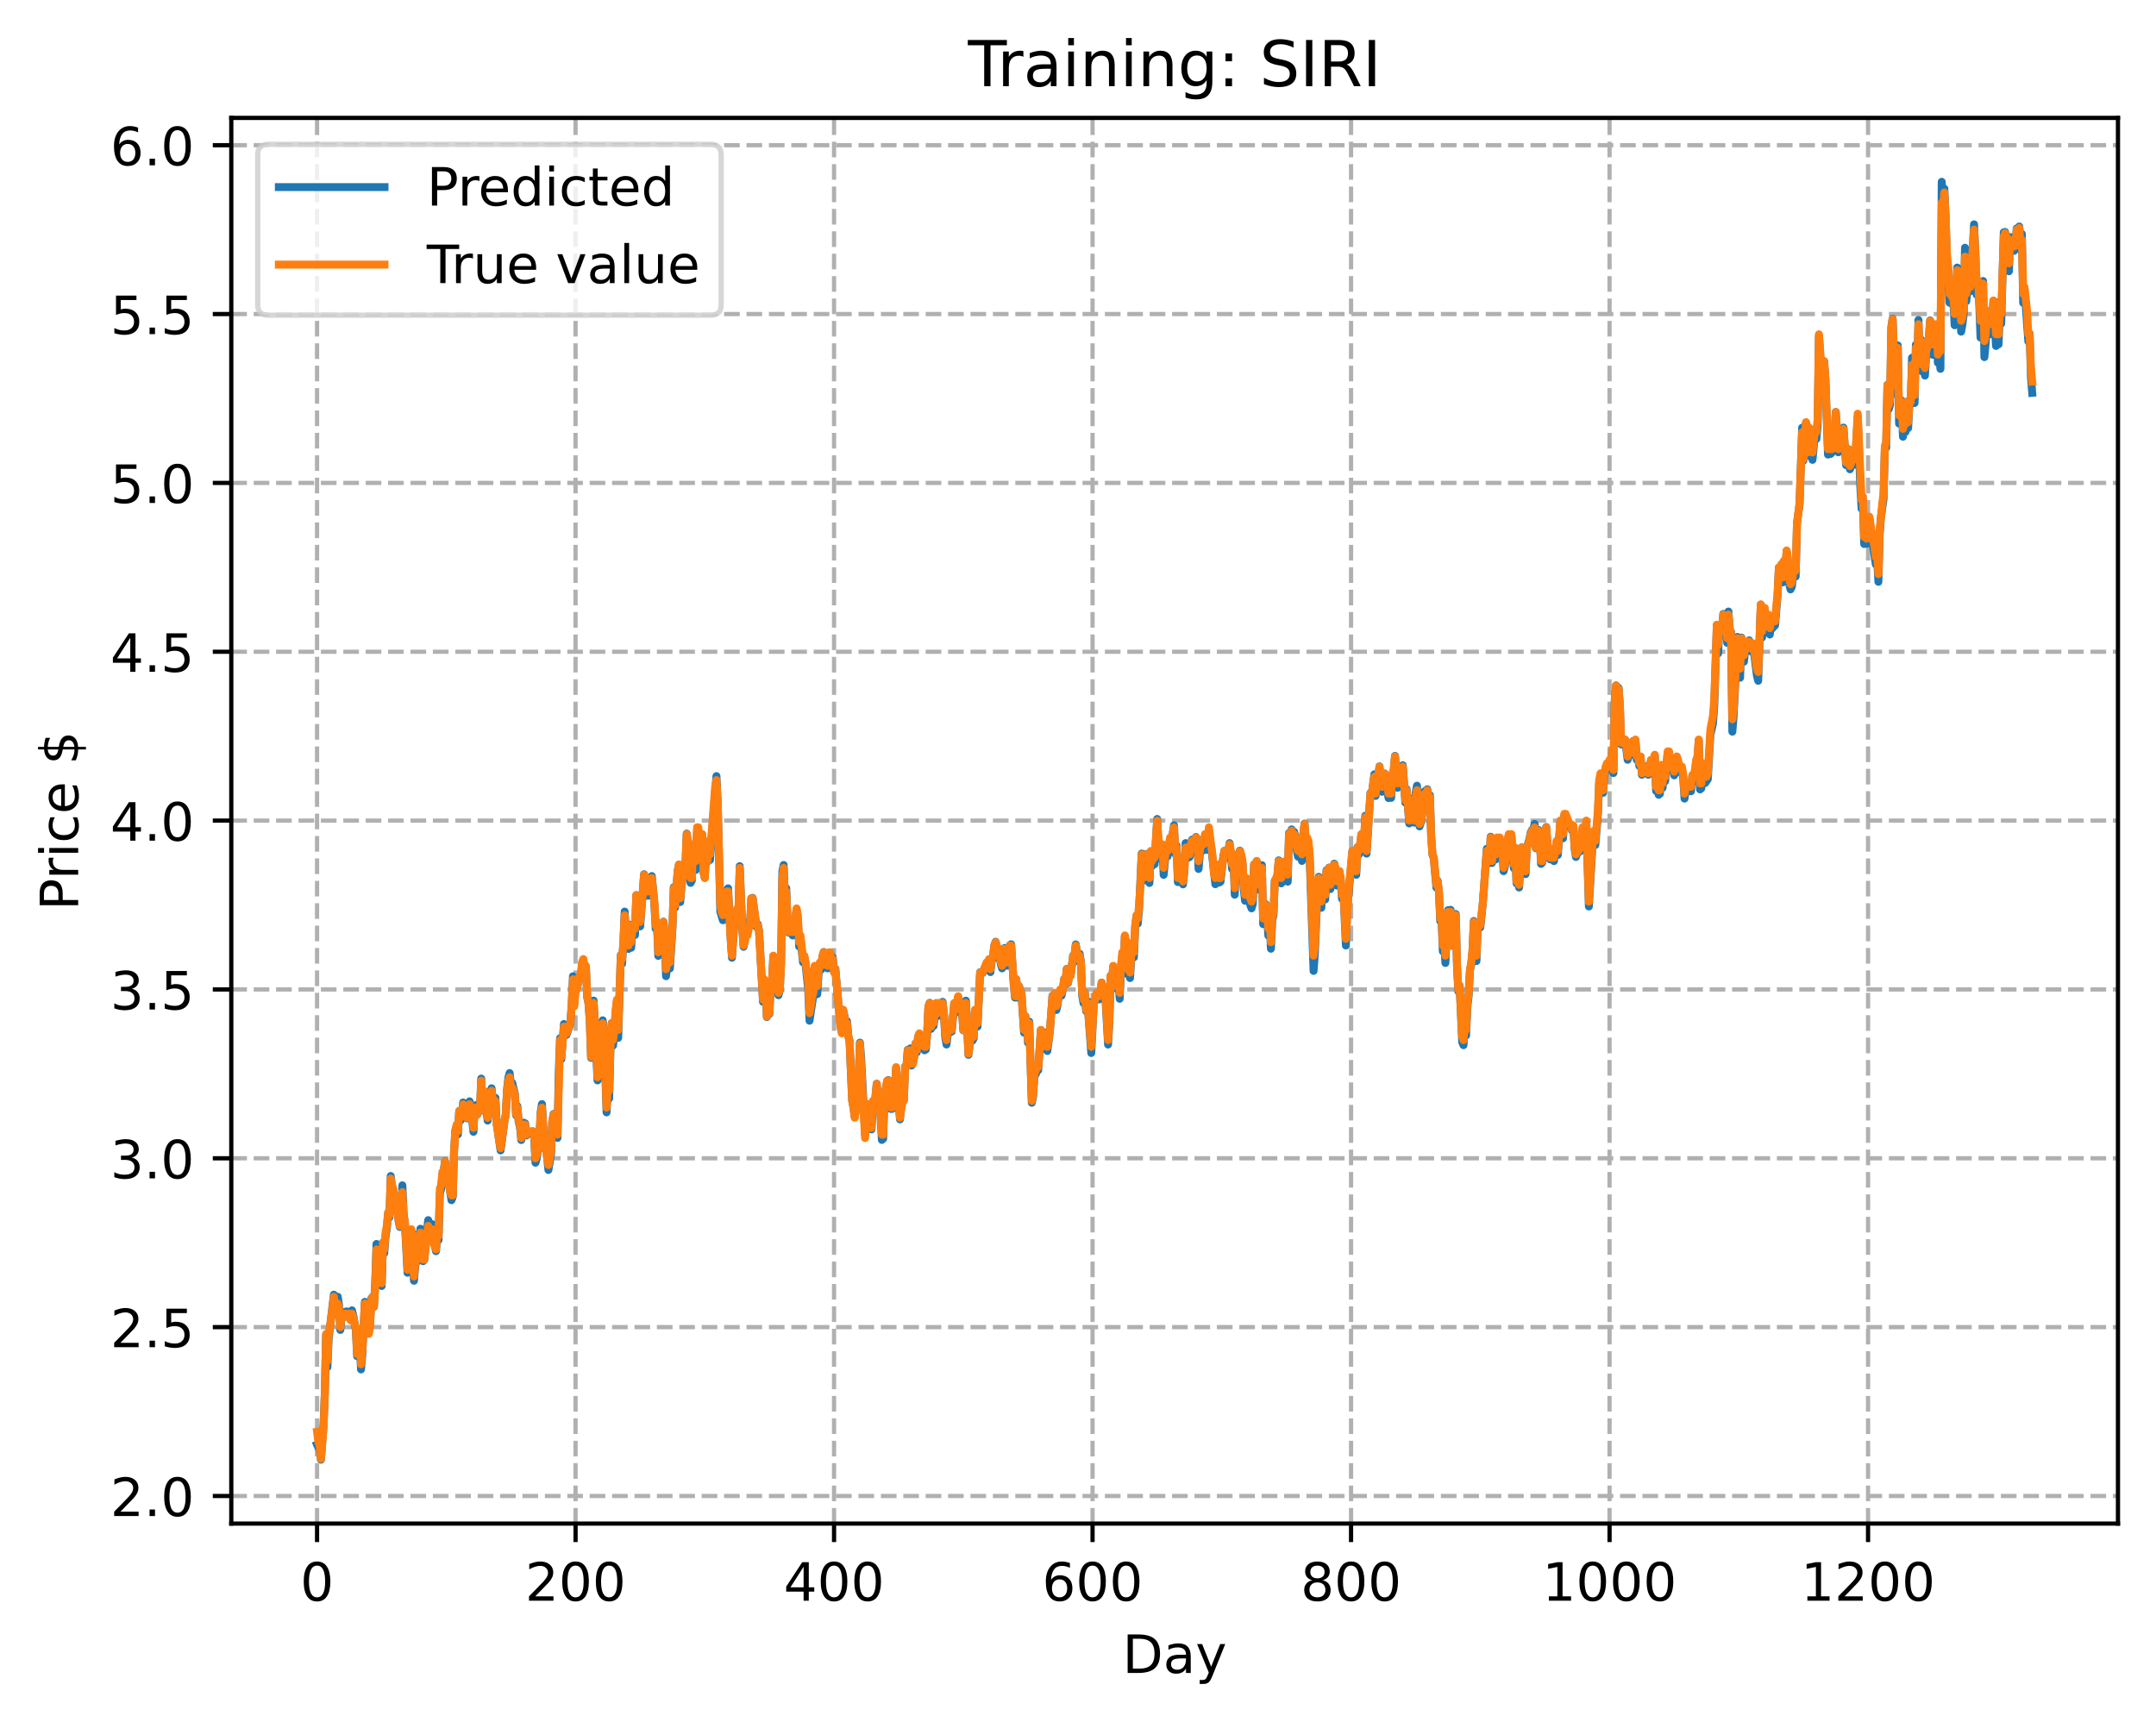 <?xml version="1.0" encoding="utf-8" standalone="no"?>
<!DOCTYPE svg PUBLIC "-//W3C//DTD SVG 1.1//EN"
  "http://www.w3.org/Graphics/SVG/1.1/DTD/svg11.dtd">
<!-- Created with matplotlib (https://matplotlib.org/) -->
<svg height="325.986pt" version="1.1" viewBox="0 0 408.101 325.986" width="408.101pt" xmlns="http://www.w3.org/2000/svg" xmlns:xlink="http://www.w3.org/1999/xlink">
 <defs>
  <style type="text/css">
*{stroke-linecap:butt;stroke-linejoin:round;}
  </style>
 </defs>
 <g id="figure_1">
  <g id="patch_1">
   <path d="M 0 325.986 
L 408.101 325.986 
L 408.101 0 
L 0 0 
z
" style="fill:#ffffff;"/>
  </g>
  <g id="axes_1">
   <g id="patch_2">
    <path d="M 43.781 288.43 
L 400.901 288.43 
L 400.901 22.318 
L 43.781 22.318 
z
" style="fill:#ffffff;"/>
   </g>
   <g id="matplotlib.axis_1">
    <g id="xtick_1">
     <g id="line2d_1">
      <path clip-path="url(#p3c727cbc37)" d="M 60.014 288.43 
L 60.014 22.318 
" style="fill:none;stroke:#b0b0b0;stroke-dasharray:2.96,1.28;stroke-dashoffset:0;stroke-width:0.8;"/>
     </g>
     <g id="line2d_2">
      <defs>
       <path d="M 0 0 
L 0 3.5 
" id="mbc526f01fd" style="stroke:#000000;stroke-width:0.8;"/>
      </defs>
      <g>
       <use style="stroke:#000000;stroke-width:0.8;" x="60.014" xlink:href="#mbc526f01fd" y="288.43"/>
      </g>
     </g>
     <g id="text_1">
      <!-- 0 -->
      <defs>
       <path d="M 31.781 66.406 
Q 24.172 66.406 20.328 58.906 
Q 16.5 51.422 16.5 36.375 
Q 16.5 21.391 20.328 13.891 
Q 24.172 6.391 31.781 6.391 
Q 39.453 6.391 43.281 13.891 
Q 47.125 21.391 47.125 36.375 
Q 47.125 51.422 43.281 58.906 
Q 39.453 66.406 31.781 66.406 
z
M 31.781 74.219 
Q 44.047 74.219 50.516 64.516 
Q 56.984 54.828 56.984 36.375 
Q 56.984 17.969 50.516 8.266 
Q 44.047 -1.422 31.781 -1.422 
Q 19.531 -1.422 13.062 8.266 
Q 6.594 17.969 6.594 36.375 
Q 6.594 54.828 13.062 64.516 
Q 19.531 74.219 31.781 74.219 
z
" id="DejaVuSans-48"/>
      </defs>
      <g transform="translate(56.833 303.029)scale(0.1 -0.1)">
       <use xlink:href="#DejaVuSans-48"/>
      </g>
     </g>
    </g>
    <g id="xtick_2">
     <g id="line2d_3">
      <path clip-path="url(#p3c727cbc37)" d="M 108.945 288.43 
L 108.945 22.318 
" style="fill:none;stroke:#b0b0b0;stroke-dasharray:2.96,1.28;stroke-dashoffset:0;stroke-width:0.8;"/>
     </g>
     <g id="line2d_4">
      <g>
       <use style="stroke:#000000;stroke-width:0.8;" x="108.945" xlink:href="#mbc526f01fd" y="288.43"/>
      </g>
     </g>
     <g id="text_2">
      <!-- 200 -->
      <defs>
       <path d="M 19.188 8.297 
L 53.609 8.297 
L 53.609 0 
L 7.328 0 
L 7.328 8.297 
Q 12.938 14.109 22.625 23.891 
Q 32.328 33.688 34.812 36.531 
Q 39.547 41.844 41.422 45.531 
Q 43.312 49.219 43.312 52.781 
Q 43.312 58.594 39.234 62.25 
Q 35.156 65.922 28.609 65.922 
Q 23.969 65.922 18.812 64.312 
Q 13.672 62.703 7.812 59.422 
L 7.812 69.391 
Q 13.766 71.781 18.938 73 
Q 24.125 74.219 28.422 74.219 
Q 39.75 74.219 46.484 68.547 
Q 53.219 62.891 53.219 53.422 
Q 53.219 48.922 51.531 44.891 
Q 49.859 40.875 45.406 35.406 
Q 44.188 33.984 37.641 27.219 
Q 31.109 20.453 19.188 8.297 
z
" id="DejaVuSans-50"/>
      </defs>
      <g transform="translate(99.401 303.029)scale(0.1 -0.1)">
       <use xlink:href="#DejaVuSans-50"/>
       <use x="63.623" xlink:href="#DejaVuSans-48"/>
       <use x="127.246" xlink:href="#DejaVuSans-48"/>
      </g>
     </g>
    </g>
    <g id="xtick_3">
     <g id="line2d_5">
      <path clip-path="url(#p3c727cbc37)" d="M 157.875 288.43 
L 157.875 22.318 
" style="fill:none;stroke:#b0b0b0;stroke-dasharray:2.96,1.28;stroke-dashoffset:0;stroke-width:0.8;"/>
     </g>
     <g id="line2d_6">
      <g>
       <use style="stroke:#000000;stroke-width:0.8;" x="157.875" xlink:href="#mbc526f01fd" y="288.43"/>
      </g>
     </g>
     <g id="text_3">
      <!-- 400 -->
      <defs>
       <path d="M 37.797 64.312 
L 12.891 25.391 
L 37.797 25.391 
z
M 35.203 72.906 
L 47.609 72.906 
L 47.609 25.391 
L 58.016 25.391 
L 58.016 17.188 
L 47.609 17.188 
L 47.609 0 
L 37.797 0 
L 37.797 17.188 
L 4.891 17.188 
L 4.891 26.703 
z
" id="DejaVuSans-52"/>
      </defs>
      <g transform="translate(148.331 303.029)scale(0.1 -0.1)">
       <use xlink:href="#DejaVuSans-52"/>
       <use x="63.623" xlink:href="#DejaVuSans-48"/>
       <use x="127.246" xlink:href="#DejaVuSans-48"/>
      </g>
     </g>
    </g>
    <g id="xtick_4">
     <g id="line2d_7">
      <path clip-path="url(#p3c727cbc37)" d="M 206.806 288.43 
L 206.806 22.318 
" style="fill:none;stroke:#b0b0b0;stroke-dasharray:2.96,1.28;stroke-dashoffset:0;stroke-width:0.8;"/>
     </g>
     <g id="line2d_8">
      <g>
       <use style="stroke:#000000;stroke-width:0.8;" x="206.806" xlink:href="#mbc526f01fd" y="288.43"/>
      </g>
     </g>
     <g id="text_4">
      <!-- 600 -->
      <defs>
       <path d="M 33.016 40.375 
Q 26.375 40.375 22.484 35.828 
Q 18.609 31.297 18.609 23.391 
Q 18.609 15.531 22.484 10.953 
Q 26.375 6.391 33.016 6.391 
Q 39.656 6.391 43.531 10.953 
Q 47.406 15.531 47.406 23.391 
Q 47.406 31.297 43.531 35.828 
Q 39.656 40.375 33.016 40.375 
z
M 52.594 71.297 
L 52.594 62.312 
Q 48.875 64.062 45.094 64.984 
Q 41.312 65.922 37.594 65.922 
Q 27.828 65.922 22.672 59.328 
Q 17.531 52.734 16.797 39.406 
Q 19.672 43.656 24.016 45.922 
Q 28.375 48.188 33.594 48.188 
Q 44.578 48.188 50.953 41.516 
Q 57.328 34.859 57.328 23.391 
Q 57.328 12.156 50.688 5.359 
Q 44.047 -1.422 33.016 -1.422 
Q 20.359 -1.422 13.672 8.266 
Q 6.984 17.969 6.984 36.375 
Q 6.984 53.656 15.188 63.938 
Q 23.391 74.219 37.203 74.219 
Q 40.922 74.219 44.703 73.484 
Q 48.484 72.75 52.594 71.297 
z
" id="DejaVuSans-54"/>
      </defs>
      <g transform="translate(197.262 303.029)scale(0.1 -0.1)">
       <use xlink:href="#DejaVuSans-54"/>
       <use x="63.623" xlink:href="#DejaVuSans-48"/>
       <use x="127.246" xlink:href="#DejaVuSans-48"/>
      </g>
     </g>
    </g>
    <g id="xtick_5">
     <g id="line2d_9">
      <path clip-path="url(#p3c727cbc37)" d="M 255.736 288.43 
L 255.736 22.318 
" style="fill:none;stroke:#b0b0b0;stroke-dasharray:2.96,1.28;stroke-dashoffset:0;stroke-width:0.8;"/>
     </g>
     <g id="line2d_10">
      <g>
       <use style="stroke:#000000;stroke-width:0.8;" x="255.736" xlink:href="#mbc526f01fd" y="288.43"/>
      </g>
     </g>
     <g id="text_5">
      <!-- 800 -->
      <defs>
       <path d="M 31.781 34.625 
Q 24.75 34.625 20.719 30.859 
Q 16.703 27.094 16.703 20.516 
Q 16.703 13.922 20.719 10.156 
Q 24.75 6.391 31.781 6.391 
Q 38.812 6.391 42.859 10.172 
Q 46.922 13.969 46.922 20.516 
Q 46.922 27.094 42.891 30.859 
Q 38.875 34.625 31.781 34.625 
z
M 21.922 38.812 
Q 15.578 40.375 12.031 44.719 
Q 8.5 49.078 8.5 55.328 
Q 8.5 64.062 14.719 69.141 
Q 20.953 74.219 31.781 74.219 
Q 42.672 74.219 48.875 69.141 
Q 55.078 64.062 55.078 55.328 
Q 55.078 49.078 51.531 44.719 
Q 48 40.375 41.703 38.812 
Q 48.828 37.156 52.797 32.312 
Q 56.781 27.484 56.781 20.516 
Q 56.781 9.906 50.312 4.234 
Q 43.844 -1.422 31.781 -1.422 
Q 19.734 -1.422 13.25 4.234 
Q 6.781 9.906 6.781 20.516 
Q 6.781 27.484 10.781 32.312 
Q 14.797 37.156 21.922 38.812 
z
M 18.312 54.391 
Q 18.312 48.734 21.844 45.562 
Q 25.391 42.391 31.781 42.391 
Q 38.141 42.391 41.719 45.562 
Q 45.312 48.734 45.312 54.391 
Q 45.312 60.062 41.719 63.234 
Q 38.141 66.406 31.781 66.406 
Q 25.391 66.406 21.844 63.234 
Q 18.312 60.062 18.312 54.391 
z
" id="DejaVuSans-56"/>
      </defs>
      <g transform="translate(246.193 303.029)scale(0.1 -0.1)">
       <use xlink:href="#DejaVuSans-56"/>
       <use x="63.623" xlink:href="#DejaVuSans-48"/>
       <use x="127.246" xlink:href="#DejaVuSans-48"/>
      </g>
     </g>
    </g>
    <g id="xtick_6">
     <g id="line2d_11">
      <path clip-path="url(#p3c727cbc37)" d="M 304.667 288.43 
L 304.667 22.318 
" style="fill:none;stroke:#b0b0b0;stroke-dasharray:2.96,1.28;stroke-dashoffset:0;stroke-width:0.8;"/>
     </g>
     <g id="line2d_12">
      <g>
       <use style="stroke:#000000;stroke-width:0.8;" x="304.667" xlink:href="#mbc526f01fd" y="288.43"/>
      </g>
     </g>
     <g id="text_6">
      <!-- 1000 -->
      <defs>
       <path d="M 12.406 8.297 
L 28.516 8.297 
L 28.516 63.922 
L 10.984 60.406 
L 10.984 69.391 
L 28.422 72.906 
L 38.281 72.906 
L 38.281 8.297 
L 54.391 8.297 
L 54.391 0 
L 12.406 0 
z
" id="DejaVuSans-49"/>
      </defs>
      <g transform="translate(291.942 303.029)scale(0.1 -0.1)">
       <use xlink:href="#DejaVuSans-49"/>
       <use x="63.623" xlink:href="#DejaVuSans-48"/>
       <use x="127.246" xlink:href="#DejaVuSans-48"/>
       <use x="190.869" xlink:href="#DejaVuSans-48"/>
      </g>
     </g>
    </g>
    <g id="xtick_7">
     <g id="line2d_13">
      <path clip-path="url(#p3c727cbc37)" d="M 353.598 288.43 
L 353.598 22.318 
" style="fill:none;stroke:#b0b0b0;stroke-dasharray:2.96,1.28;stroke-dashoffset:0;stroke-width:0.8;"/>
     </g>
     <g id="line2d_14">
      <g>
       <use style="stroke:#000000;stroke-width:0.8;" x="353.598" xlink:href="#mbc526f01fd" y="288.43"/>
      </g>
     </g>
     <g id="text_7">
      <!-- 1200 -->
      <g transform="translate(340.873 303.029)scale(0.1 -0.1)">
       <use xlink:href="#DejaVuSans-49"/>
       <use x="63.623" xlink:href="#DejaVuSans-50"/>
       <use x="127.246" xlink:href="#DejaVuSans-48"/>
       <use x="190.869" xlink:href="#DejaVuSans-48"/>
      </g>
     </g>
    </g>
    <g id="text_8">
     <!-- Day -->
     <defs>
      <path d="M 19.672 64.797 
L 19.672 8.109 
L 31.594 8.109 
Q 46.688 8.109 53.688 14.938 
Q 60.688 21.781 60.688 36.531 
Q 60.688 51.172 53.688 57.984 
Q 46.688 64.797 31.594 64.797 
z
M 9.812 72.906 
L 30.078 72.906 
Q 51.266 72.906 61.172 64.094 
Q 71.094 55.281 71.094 36.531 
Q 71.094 17.672 61.125 8.828 
Q 51.172 0 30.078 0 
L 9.812 0 
z
" id="DejaVuSans-68"/>
      <path d="M 34.281 27.484 
Q 23.391 27.484 19.188 25 
Q 14.984 22.516 14.984 16.5 
Q 14.984 11.719 18.141 8.906 
Q 21.297 6.109 26.703 6.109 
Q 34.188 6.109 38.703 11.406 
Q 43.219 16.703 43.219 25.484 
L 43.219 27.484 
z
M 52.203 31.203 
L 52.203 0 
L 43.219 0 
L 43.219 8.297 
Q 40.141 3.328 35.547 0.953 
Q 30.953 -1.422 24.312 -1.422 
Q 15.922 -1.422 10.953 3.297 
Q 6 8.016 6 15.922 
Q 6 25.141 12.172 29.828 
Q 18.359 34.516 30.609 34.516 
L 43.219 34.516 
L 43.219 35.406 
Q 43.219 41.609 39.141 45 
Q 35.062 48.391 27.688 48.391 
Q 23 48.391 18.547 47.266 
Q 14.109 46.141 10.016 43.891 
L 10.016 52.203 
Q 14.938 54.109 19.578 55.047 
Q 24.219 56 28.609 56 
Q 40.484 56 46.344 49.844 
Q 52.203 43.703 52.203 31.203 
z
" id="DejaVuSans-97"/>
      <path d="M 32.172 -5.078 
Q 28.375 -14.844 24.75 -17.812 
Q 21.141 -20.797 15.094 -20.797 
L 7.906 -20.797 
L 7.906 -13.281 
L 13.188 -13.281 
Q 16.891 -13.281 18.938 -11.516 
Q 21 -9.766 23.484 -3.219 
L 25.094 0.875 
L 2.984 54.688 
L 12.5 54.688 
L 29.594 11.922 
L 46.688 54.688 
L 56.203 54.688 
z
" id="DejaVuSans-121"/>
     </defs>
     <g transform="translate(212.468 316.707)scale(0.1 -0.1)">
      <use xlink:href="#DejaVuSans-68"/>
      <use x="77.002" xlink:href="#DejaVuSans-97"/>
      <use x="138.281" xlink:href="#DejaVuSans-121"/>
     </g>
    </g>
   </g>
   <g id="matplotlib.axis_2">
    <g id="ytick_1">
     <g id="line2d_15">
      <path clip-path="url(#p3c727cbc37)" d="M 43.781 283.203 
L 400.901 283.203 
" style="fill:none;stroke:#b0b0b0;stroke-dasharray:2.96,1.28;stroke-dashoffset:0;stroke-width:0.8;"/>
     </g>
     <g id="line2d_16">
      <defs>
       <path d="M 0 0 
L -3.5 0 
" id="m2e5b6a15b6" style="stroke:#000000;stroke-width:0.8;"/>
      </defs>
      <g>
       <use style="stroke:#000000;stroke-width:0.8;" x="43.781" xlink:href="#m2e5b6a15b6" y="283.203"/>
      </g>
     </g>
     <g id="text_9">
      <!-- 2.0 -->
      <defs>
       <path d="M 10.688 12.406 
L 21 12.406 
L 21 0 
L 10.688 0 
z
" id="DejaVuSans-46"/>
      </defs>
      <g transform="translate(20.878 287.003)scale(0.1 -0.1)">
       <use xlink:href="#DejaVuSans-50"/>
       <use x="63.623" xlink:href="#DejaVuSans-46"/>
       <use x="95.41" xlink:href="#DejaVuSans-48"/>
      </g>
     </g>
    </g>
    <g id="ytick_2">
     <g id="line2d_17">
      <path clip-path="url(#p3c727cbc37)" d="M 43.781 251.239 
L 400.901 251.239 
" style="fill:none;stroke:#b0b0b0;stroke-dasharray:2.96,1.28;stroke-dashoffset:0;stroke-width:0.8;"/>
     </g>
     <g id="line2d_18">
      <g>
       <use style="stroke:#000000;stroke-width:0.8;" x="43.781" xlink:href="#m2e5b6a15b6" y="251.239"/>
      </g>
     </g>
     <g id="text_10">
      <!-- 2.5 -->
      <defs>
       <path d="M 10.797 72.906 
L 49.516 72.906 
L 49.516 64.594 
L 19.828 64.594 
L 19.828 46.734 
Q 21.969 47.469 24.109 47.828 
Q 26.266 48.188 28.422 48.188 
Q 40.625 48.188 47.75 41.5 
Q 54.891 34.812 54.891 23.391 
Q 54.891 11.625 47.562 5.094 
Q 40.234 -1.422 26.906 -1.422 
Q 22.312 -1.422 17.547 -0.641 
Q 12.797 0.141 7.719 1.703 
L 7.719 11.625 
Q 12.109 9.234 16.797 8.062 
Q 21.484 6.891 26.703 6.891 
Q 35.156 6.891 40.078 11.328 
Q 45.016 15.766 45.016 23.391 
Q 45.016 31 40.078 35.438 
Q 35.156 39.891 26.703 39.891 
Q 22.75 39.891 18.812 39.016 
Q 14.891 38.141 10.797 36.281 
z
" id="DejaVuSans-53"/>
      </defs>
      <g transform="translate(20.878 255.038)scale(0.1 -0.1)">
       <use xlink:href="#DejaVuSans-50"/>
       <use x="63.623" xlink:href="#DejaVuSans-46"/>
       <use x="95.41" xlink:href="#DejaVuSans-53"/>
      </g>
     </g>
    </g>
    <g id="ytick_3">
     <g id="line2d_19">
      <path clip-path="url(#p3c727cbc37)" d="M 43.781 219.275 
L 400.901 219.275 
" style="fill:none;stroke:#b0b0b0;stroke-dasharray:2.96,1.28;stroke-dashoffset:0;stroke-width:0.8;"/>
     </g>
     <g id="line2d_20">
      <g>
       <use style="stroke:#000000;stroke-width:0.8;" x="43.781" xlink:href="#m2e5b6a15b6" y="219.275"/>
      </g>
     </g>
     <g id="text_11">
      <!-- 3.0 -->
      <defs>
       <path d="M 40.578 39.312 
Q 47.656 37.797 51.625 33 
Q 55.609 28.219 55.609 21.188 
Q 55.609 10.406 48.188 4.484 
Q 40.766 -1.422 27.094 -1.422 
Q 22.516 -1.422 17.656 -0.516 
Q 12.797 0.391 7.625 2.203 
L 7.625 11.719 
Q 11.719 9.328 16.594 8.109 
Q 21.484 6.891 26.812 6.891 
Q 36.078 6.891 40.938 10.547 
Q 45.797 14.203 45.797 21.188 
Q 45.797 27.641 41.281 31.266 
Q 36.766 34.906 28.719 34.906 
L 20.219 34.906 
L 20.219 43.016 
L 29.109 43.016 
Q 36.375 43.016 40.234 45.922 
Q 44.094 48.828 44.094 54.297 
Q 44.094 59.906 40.109 62.906 
Q 36.141 65.922 28.719 65.922 
Q 24.656 65.922 20.016 65.031 
Q 15.375 64.156 9.812 62.312 
L 9.812 71.094 
Q 15.438 72.656 20.344 73.438 
Q 25.25 74.219 29.594 74.219 
Q 40.828 74.219 47.359 69.109 
Q 53.906 64.016 53.906 55.328 
Q 53.906 49.266 50.438 45.094 
Q 46.969 40.922 40.578 39.312 
z
" id="DejaVuSans-51"/>
      </defs>
      <g transform="translate(20.878 223.074)scale(0.1 -0.1)">
       <use xlink:href="#DejaVuSans-51"/>
       <use x="63.623" xlink:href="#DejaVuSans-46"/>
       <use x="95.41" xlink:href="#DejaVuSans-48"/>
      </g>
     </g>
    </g>
    <g id="ytick_4">
     <g id="line2d_21">
      <path clip-path="url(#p3c727cbc37)" d="M 43.781 187.311 
L 400.901 187.311 
" style="fill:none;stroke:#b0b0b0;stroke-dasharray:2.96,1.28;stroke-dashoffset:0;stroke-width:0.8;"/>
     </g>
     <g id="line2d_22">
      <g>
       <use style="stroke:#000000;stroke-width:0.8;" x="43.781" xlink:href="#m2e5b6a15b6" y="187.311"/>
      </g>
     </g>
     <g id="text_12">
      <!-- 3.5 -->
      <g transform="translate(20.878 191.11)scale(0.1 -0.1)">
       <use xlink:href="#DejaVuSans-51"/>
       <use x="63.623" xlink:href="#DejaVuSans-46"/>
       <use x="95.41" xlink:href="#DejaVuSans-53"/>
      </g>
     </g>
    </g>
    <g id="ytick_5">
     <g id="line2d_23">
      <path clip-path="url(#p3c727cbc37)" d="M 43.781 155.347 
L 400.901 155.347 
" style="fill:none;stroke:#b0b0b0;stroke-dasharray:2.96,1.28;stroke-dashoffset:0;stroke-width:0.8;"/>
     </g>
     <g id="line2d_24">
      <g>
       <use style="stroke:#000000;stroke-width:0.8;" x="43.781" xlink:href="#m2e5b6a15b6" y="155.347"/>
      </g>
     </g>
     <g id="text_13">
      <!-- 4.0 -->
      <g transform="translate(20.878 159.146)scale(0.1 -0.1)">
       <use xlink:href="#DejaVuSans-52"/>
       <use x="63.623" xlink:href="#DejaVuSans-46"/>
       <use x="95.41" xlink:href="#DejaVuSans-48"/>
      </g>
     </g>
    </g>
    <g id="ytick_6">
     <g id="line2d_25">
      <path clip-path="url(#p3c727cbc37)" d="M 43.781 123.382 
L 400.901 123.382 
" style="fill:none;stroke:#b0b0b0;stroke-dasharray:2.96,1.28;stroke-dashoffset:0;stroke-width:0.8;"/>
     </g>
     <g id="line2d_26">
      <g>
       <use style="stroke:#000000;stroke-width:0.8;" x="43.781" xlink:href="#m2e5b6a15b6" y="123.382"/>
      </g>
     </g>
     <g id="text_14">
      <!-- 4.5 -->
      <g transform="translate(20.878 127.182)scale(0.1 -0.1)">
       <use xlink:href="#DejaVuSans-52"/>
       <use x="63.623" xlink:href="#DejaVuSans-46"/>
       <use x="95.41" xlink:href="#DejaVuSans-53"/>
      </g>
     </g>
    </g>
    <g id="ytick_7">
     <g id="line2d_27">
      <path clip-path="url(#p3c727cbc37)" d="M 43.781 91.418 
L 400.901 91.418 
" style="fill:none;stroke:#b0b0b0;stroke-dasharray:2.96,1.28;stroke-dashoffset:0;stroke-width:0.8;"/>
     </g>
     <g id="line2d_28">
      <g>
       <use style="stroke:#000000;stroke-width:0.8;" x="43.781" xlink:href="#m2e5b6a15b6" y="91.418"/>
      </g>
     </g>
     <g id="text_15">
      <!-- 5.0 -->
      <g transform="translate(20.878 95.217)scale(0.1 -0.1)">
       <use xlink:href="#DejaVuSans-53"/>
       <use x="63.623" xlink:href="#DejaVuSans-46"/>
       <use x="95.41" xlink:href="#DejaVuSans-48"/>
      </g>
     </g>
    </g>
    <g id="ytick_8">
     <g id="line2d_29">
      <path clip-path="url(#p3c727cbc37)" d="M 43.781 59.454 
L 400.901 59.454 
" style="fill:none;stroke:#b0b0b0;stroke-dasharray:2.96,1.28;stroke-dashoffset:0;stroke-width:0.8;"/>
     </g>
     <g id="line2d_30">
      <g>
       <use style="stroke:#000000;stroke-width:0.8;" x="43.781" xlink:href="#m2e5b6a15b6" y="59.454"/>
      </g>
     </g>
     <g id="text_16">
      <!-- 5.5 -->
      <g transform="translate(20.878 63.253)scale(0.1 -0.1)">
       <use xlink:href="#DejaVuSans-53"/>
       <use x="63.623" xlink:href="#DejaVuSans-46"/>
       <use x="95.41" xlink:href="#DejaVuSans-53"/>
      </g>
     </g>
    </g>
    <g id="ytick_9">
     <g id="line2d_31">
      <path clip-path="url(#p3c727cbc37)" d="M 43.781 27.49 
L 400.901 27.49 
" style="fill:none;stroke:#b0b0b0;stroke-dasharray:2.96,1.28;stroke-dashoffset:0;stroke-width:0.8;"/>
     </g>
     <g id="line2d_32">
      <g>
       <use style="stroke:#000000;stroke-width:0.8;" x="43.781" xlink:href="#m2e5b6a15b6" y="27.49"/>
      </g>
     </g>
     <g id="text_17">
      <!-- 6.0 -->
      <g transform="translate(20.878 31.289)scale(0.1 -0.1)">
       <use xlink:href="#DejaVuSans-54"/>
       <use x="63.623" xlink:href="#DejaVuSans-46"/>
       <use x="95.41" xlink:href="#DejaVuSans-48"/>
      </g>
     </g>
    </g>
    <g id="text_18">
     <!-- Price $ -->
     <defs>
      <path d="M 19.672 64.797 
L 19.672 37.406 
L 32.078 37.406 
Q 38.969 37.406 42.719 40.969 
Q 46.484 44.531 46.484 51.125 
Q 46.484 57.672 42.719 61.234 
Q 38.969 64.797 32.078 64.797 
z
M 9.812 72.906 
L 32.078 72.906 
Q 44.344 72.906 50.609 67.359 
Q 56.891 61.812 56.891 51.125 
Q 56.891 40.328 50.609 34.812 
Q 44.344 29.297 32.078 29.297 
L 19.672 29.297 
L 19.672 0 
L 9.812 0 
z
" id="DejaVuSans-80"/>
      <path d="M 41.109 46.297 
Q 39.594 47.172 37.812 47.578 
Q 36.031 48 33.891 48 
Q 26.266 48 22.188 43.047 
Q 18.109 38.094 18.109 28.812 
L 18.109 0 
L 9.078 0 
L 9.078 54.688 
L 18.109 54.688 
L 18.109 46.188 
Q 20.953 51.172 25.484 53.578 
Q 30.031 56 36.531 56 
Q 37.453 56 38.578 55.875 
Q 39.703 55.766 41.062 55.516 
z
" id="DejaVuSans-114"/>
      <path d="M 9.422 54.688 
L 18.406 54.688 
L 18.406 0 
L 9.422 0 
z
M 9.422 75.984 
L 18.406 75.984 
L 18.406 64.594 
L 9.422 64.594 
z
" id="DejaVuSans-105"/>
      <path d="M 48.781 52.594 
L 48.781 44.188 
Q 44.969 46.297 41.141 47.344 
Q 37.312 48.391 33.406 48.391 
Q 24.656 48.391 19.812 42.844 
Q 14.984 37.312 14.984 27.297 
Q 14.984 17.281 19.812 11.734 
Q 24.656 6.203 33.406 6.203 
Q 37.312 6.203 41.141 7.25 
Q 44.969 8.297 48.781 10.406 
L 48.781 2.094 
Q 45.016 0.344 40.984 -0.531 
Q 36.969 -1.422 32.422 -1.422 
Q 20.062 -1.422 12.781 6.344 
Q 5.516 14.109 5.516 27.297 
Q 5.516 40.672 12.859 48.328 
Q 20.219 56 33.016 56 
Q 37.156 56 41.109 55.141 
Q 45.062 54.297 48.781 52.594 
z
" id="DejaVuSans-99"/>
      <path d="M 56.203 29.594 
L 56.203 25.203 
L 14.891 25.203 
Q 15.484 15.922 20.484 11.062 
Q 25.484 6.203 34.422 6.203 
Q 39.594 6.203 44.453 7.469 
Q 49.312 8.734 54.109 11.281 
L 54.109 2.781 
Q 49.266 0.734 44.188 -0.344 
Q 39.109 -1.422 33.891 -1.422 
Q 20.797 -1.422 13.156 6.188 
Q 5.516 13.812 5.516 26.812 
Q 5.516 40.234 12.766 48.109 
Q 20.016 56 32.328 56 
Q 43.359 56 49.781 48.891 
Q 56.203 41.797 56.203 29.594 
z
M 47.219 32.234 
Q 47.125 39.594 43.094 43.984 
Q 39.062 48.391 32.422 48.391 
Q 24.906 48.391 20.391 44.141 
Q 15.875 39.891 15.188 32.172 
z
" id="DejaVuSans-101"/>
      <path id="DejaVuSans-32"/>
      <path d="M 33.797 -14.703 
L 28.906 -14.703 
L 28.859 0 
Q 23.734 0.094 18.609 1.188 
Q 13.484 2.297 8.297 4.5 
L 8.297 13.281 
Q 13.281 10.156 18.375 8.562 
Q 23.484 6.984 28.906 6.938 
L 28.906 29.203 
Q 18.109 30.953 13.203 35.156 
Q 8.297 39.359 8.297 46.688 
Q 8.297 54.641 13.625 59.219 
Q 18.953 63.812 28.906 64.5 
L 28.906 75.984 
L 33.797 75.984 
L 33.797 64.656 
Q 38.328 64.453 42.578 63.688 
Q 46.828 62.938 50.875 61.625 
L 50.875 53.078 
Q 46.828 55.125 42.547 56.25 
Q 38.281 57.375 33.797 57.562 
L 33.797 36.719 
Q 44.875 35.016 50.094 30.609 
Q 55.328 26.219 55.328 18.609 
Q 55.328 10.359 49.781 5.594 
Q 44.234 0.828 33.797 0.094 
z
M 28.906 37.594 
L 28.906 57.625 
Q 23.25 56.984 20.266 54.391 
Q 17.281 51.812 17.281 47.516 
Q 17.281 43.312 20.031 40.969 
Q 22.797 38.625 28.906 37.594 
z
M 33.797 28.219 
L 33.797 7.078 
Q 39.984 7.906 43.141 10.594 
Q 46.297 13.281 46.297 17.672 
Q 46.297 21.969 43.281 24.5 
Q 40.281 27.047 33.797 28.219 
z
" id="DejaVuSans-36"/>
     </defs>
     <g transform="translate(14.798 172.342)rotate(-90)scale(0.1 -0.1)">
      <use xlink:href="#DejaVuSans-80"/>
      <use x="58.553" xlink:href="#DejaVuSans-114"/>
      <use x="99.666" xlink:href="#DejaVuSans-105"/>
      <use x="127.449" xlink:href="#DejaVuSans-99"/>
      <use x="182.43" xlink:href="#DejaVuSans-101"/>
      <use x="243.953" xlink:href="#DejaVuSans-32"/>
      <use x="275.74" xlink:href="#DejaVuSans-36"/>
     </g>
    </g>
   </g>
   <g id="line2d_33">
    <path clip-path="url(#p3c727cbc37)" d="M 60.014 273.477 
L 60.259 274.062 
L 60.503 274.178 
L 60.748 276.334 
L 61.237 269.738 
L 61.482 263.787 
L 61.727 252.79 
L 61.971 258.829 
L 62.216 253.344 
L 63.194 245.093 
L 63.439 247.487 
L 63.684 246.827 
L 63.928 245.482 
L 64.173 247.074 
L 64.418 251.769 
L 64.662 248.946 
L 64.907 248.649 
L 65.152 249.334 
L 65.396 248.315 
L 65.641 248.264 
L 65.886 249.226 
L 66.13 248.473 
L 66.375 249.721 
L 66.62 248.057 
L 66.864 249.019 
L 67.354 251.75 
L 67.598 256.745 
L 67.843 252.595 
L 68.088 253.819 
L 68.332 259.244 
L 68.577 256.579 
L 69.066 246.454 
L 69.8 252.232 
L 70.045 250.783 
L 70.289 245.827 
L 70.534 245.476 
L 70.779 247.412 
L 71.023 242.793 
L 71.268 235.492 
L 71.513 238.401 
L 72.247 243.453 
L 72.491 235.21 
L 72.736 237.227 
L 72.981 234.052 
L 73.225 232.502 
L 73.47 229.654 
L 73.715 230.467 
L 73.959 222.627 
L 74.693 228.542 
L 74.938 226.277 
L 75.427 231.005 
L 75.672 232.266 
L 75.916 230.829 
L 76.161 224.391 
L 76.406 229.826 
L 76.65 231.676 
L 77.14 240.947 
L 77.384 234.994 
L 77.629 233.366 
L 77.874 232.931 
L 78.118 239.199 
L 78.363 242.463 
L 78.608 239.586 
L 78.852 238.754 
L 79.097 233.68 
L 79.342 236.525 
L 79.586 232.616 
L 79.831 234.712 
L 80.076 238.757 
L 80.32 238.467 
L 80.809 232.869 
L 81.054 230.98 
L 81.299 234.153 
L 81.543 233.254 
L 81.788 231.731 
L 82.033 234.427 
L 82.522 236.861 
L 82.767 234.059 
L 83.011 234.749 
L 83.256 225.979 
L 83.501 225.077 
L 83.745 222.457 
L 83.99 221.569 
L 84.235 219.847 
L 84.479 223.38 
L 84.724 222.364 
L 85.458 227.207 
L 85.703 226.569 
L 85.947 217.848 
L 86.192 213.962 
L 86.437 213.139 
L 86.681 214.758 
L 86.926 210.314 
L 87.17 212.117 
L 87.415 211.01 
L 87.66 208.709 
L 88.394 211.72 
L 88.638 209.256 
L 88.883 208.495 
L 89.128 209.816 
L 89.617 214.266 
L 89.862 209.539 
L 90.106 209.201 
L 90.351 210.981 
L 90.596 209.477 
L 90.84 210.384 
L 91.085 204.184 
L 91.33 208.837 
L 91.574 206.648 
L 91.819 209.396 
L 92.064 210.145 
L 92.308 212.137 
L 92.553 210.29 
L 92.797 206.704 
L 93.042 206.019 
L 93.287 208.331 
L 93.531 209.57 
L 93.776 207.83 
L 94.021 212.723 
L 94.51 216.139 
L 94.755 217.789 
L 95.489 212.235 
L 95.733 211.023 
L 95.978 206.196 
L 96.223 204.023 
L 96.467 203.134 
L 96.712 205.309 
L 96.957 204.999 
L 97.446 207.039 
L 97.691 211.137 
L 97.935 209.405 
L 98.18 212.417 
L 98.424 213.276 
L 98.669 215.823 
L 99.158 212.534 
L 99.403 212.661 
L 99.648 214.952 
L 99.892 214.273 
L 100.137 214.239 
L 100.382 214.531 
L 100.871 214.175 
L 101.116 215.347 
L 101.36 220.112 
L 101.605 219.283 
L 102.094 215.685 
L 102.339 210.524 
L 102.584 209.012 
L 103.073 217.454 
L 103.318 216.68 
L 103.807 221.493 
L 104.296 218.568 
L 104.541 212.282 
L 104.785 210.883 
L 105.03 211.79 
L 105.275 211.589 
L 105.519 215.42 
L 105.764 203.077 
L 106.009 196.548 
L 106.253 200.516 
L 106.743 193.858 
L 106.987 194.117 
L 107.232 195.906 
L 107.966 193.777 
L 108.211 190.201 
L 108.455 184.817 
L 108.7 190.116 
L 108.945 186.904 
L 109.189 187.061 
L 109.679 184.915 
L 109.923 185.291 
L 110.168 182.501 
L 110.412 181.743 
L 110.657 184.166 
L 110.902 183.026 
L 111.146 188.782 
L 111.391 189.874 
L 111.636 193.238 
L 111.88 200.27 
L 112.37 189.42 
L 113.104 204.532 
L 113.348 200.796 
L 113.593 202.392 
L 114.082 193.154 
L 114.327 195.605 
L 114.816 210.581 
L 115.061 205.7 
L 115.306 207.969 
L 115.55 198.469 
L 115.795 193.676 
L 116.04 197.938 
L 116.284 195.812 
L 116.529 191.701 
L 116.773 189.638 
L 117.018 196.485 
L 117.507 180.815 
L 117.752 182.47 
L 117.997 178.482 
L 118.241 172.569 
L 118.486 177.192 
L 118.731 176.4 
L 118.975 179.641 
L 119.22 175.043 
L 119.465 179.423 
L 119.709 176.246 
L 120.199 177.011 
L 120.443 169.513 
L 120.688 172.017 
L 120.933 171.578 
L 121.177 175.373 
L 121.911 165.501 
L 122.156 169.606 
L 122.4 166.425 
L 122.645 169.573 
L 122.89 168.747 
L 123.379 165.848 
L 123.868 171.155 
L 124.113 175.83 
L 124.358 174.873 
L 124.602 180.957 
L 124.847 176.56 
L 125.092 177.607 
L 125.336 176.87 
L 125.581 174.483 
L 125.826 177.012 
L 126.07 184.797 
L 126.315 182.874 
L 126.56 179.233 
L 126.804 183.331 
L 127.294 175.638 
L 127.538 167.959 
L 127.783 171.825 
L 128.272 164.908 
L 128.517 163.699 
L 128.761 170.764 
L 129.006 167.657 
L 129.495 164.362 
L 129.74 164.1 
L 129.985 157.806 
L 130.229 159.707 
L 130.474 165.011 
L 130.719 167.142 
L 130.963 166.668 
L 131.208 159.972 
L 131.453 161.577 
L 131.697 164.682 
L 131.942 157.63 
L 132.187 157.237 
L 132.431 161.476 
L 132.676 159.002 
L 132.921 157.983 
L 133.165 165.126 
L 133.41 166.16 
L 133.655 161.196 
L 133.899 163.126 
L 134.144 160.005 
L 134.388 162.807 
L 135.612 146.92 
L 135.856 152.111 
L 136.346 172.592 
L 136.835 174.211 
L 137.08 173.42 
L 137.569 168.538 
L 137.814 168.166 
L 138.303 177.697 
L 138.548 181.315 
L 139.037 174.212 
L 139.282 173.787 
L 139.526 172.561 
L 139.771 173.32 
L 140.016 163.971 
L 140.505 175.861 
L 140.749 179.235 
L 140.994 177.996 
L 141.239 174.69 
L 141.483 176.088 
L 141.728 175.371 
L 141.973 175.123 
L 142.217 170.066 
L 142.462 169.97 
L 142.951 173.766 
L 143.196 175.472 
L 143.441 174.959 
L 143.685 176.285 
L 144.419 189.652 
L 144.664 185.614 
L 144.909 186.507 
L 145.153 192.532 
L 145.398 189.543 
L 145.643 191.938 
L 145.887 186.31 
L 146.132 185.958 
L 146.376 181.037 
L 146.621 182.094 
L 146.866 186.259 
L 147.355 188.408 
L 147.6 187.461 
L 147.844 182.349 
L 148.089 164.931 
L 148.334 163.748 
L 148.578 170.136 
L 148.823 168.14 
L 149.068 174.52 
L 149.312 176.564 
L 149.557 176.35 
L 149.802 175.423 
L 150.046 177.089 
L 150.291 174.108 
L 150.536 174.21 
L 150.78 172.244 
L 151.025 174.148 
L 151.27 179.191 
L 151.514 177.711 
L 152.004 182.178 
L 152.248 181.139 
L 152.493 182.751 
L 152.982 187.319 
L 153.227 193.236 
L 153.961 188.382 
L 154.205 183.052 
L 154.45 184.35 
L 154.695 188.208 
L 154.939 184.469 
L 155.184 182.67 
L 155.429 183.562 
L 155.673 181.285 
L 155.918 180.225 
L 156.407 182.642 
L 156.652 183.316 
L 156.897 180.588 
L 157.141 180.313 
L 157.386 182.701 
L 157.631 181.251 
L 157.875 183.981 
L 158.12 183.385 
L 158.854 191.733 
L 159.098 194.224 
L 159.343 195.383 
L 159.588 191.2 
L 159.832 192.264 
L 160.077 194.169 
L 160.322 193.299 
L 160.566 196.079 
L 160.811 197.15 
L 161.3 208.276 
L 161.545 209.519 
L 161.79 211.463 
L 162.034 209.854 
L 162.524 204.049 
L 162.768 197.375 
L 163.013 200.583 
L 163.747 214.73 
L 163.992 210.304 
L 164.236 212.802 
L 164.481 209.051 
L 164.97 213.804 
L 165.215 208.758 
L 165.459 210.35 
L 165.949 205.163 
L 166.193 208.325 
L 166.438 207.228 
L 166.927 215.799 
L 167.172 215.578 
L 167.417 207.962 
L 167.906 204.938 
L 168.151 204.473 
L 168.64 209.932 
L 168.885 209.92 
L 169.129 209.371 
L 169.374 206.645 
L 169.619 202.308 
L 170.352 211.909 
L 170.597 209.376 
L 170.842 208.207 
L 171.086 208.187 
L 171.331 201.899 
L 171.576 201.955 
L 171.82 198.73 
L 172.065 200.963 
L 172.31 198.478 
L 172.554 201.712 
L 172.799 201.331 
L 173.044 200.019 
L 173.288 197.528 
L 173.533 199.217 
L 173.778 196.259 
L 174.022 195.759 
L 174.267 197.559 
L 174.512 197.448 
L 174.756 197.854 
L 175.001 198.833 
L 175.246 198.673 
L 175.49 195.87 
L 175.735 190.533 
L 175.98 189.847 
L 176.224 194.786 
L 176.469 192.328 
L 176.713 194.233 
L 177.203 190.176 
L 177.447 192.381 
L 177.692 190.032 
L 177.937 191.262 
L 178.181 191.173 
L 178.426 189.656 
L 178.671 192.066 
L 178.915 196.299 
L 179.16 197.738 
L 179.405 195.772 
L 179.649 195.532 
L 179.894 193.995 
L 180.139 195.286 
L 180.628 189.98 
L 180.873 191.722 
L 181.362 188.8 
L 181.851 190.835 
L 182.096 191.611 
L 182.34 195.054 
L 182.585 193.279 
L 182.83 189.436 
L 183.319 199.693 
L 183.808 195.751 
L 184.053 197.033 
L 184.298 196.622 
L 184.542 191.389 
L 185.032 194.348 
L 185.521 184.059 
L 186.01 184.183 
L 186.744 182.412 
L 186.989 182.454 
L 187.234 181.675 
L 187.478 184.024 
L 187.723 181.754 
L 187.968 181.07 
L 188.212 178.993 
L 188.457 178.282 
L 188.701 179.419 
L 188.946 181.383 
L 189.191 180.906 
L 189.435 182.53 
L 189.68 183.319 
L 189.925 179.602 
L 190.169 179.463 
L 190.659 182.826 
L 190.903 181.261 
L 191.148 178.948 
L 191.393 178.757 
L 191.882 186.287 
L 192.127 188.853 
L 192.371 185.385 
L 192.616 188.854 
L 192.861 186.664 
L 193.35 188.086 
L 193.839 195.501 
L 194.084 192.364 
L 194.328 193.954 
L 194.573 197.371 
L 194.818 193.401 
L 195.307 208.768 
L 195.552 207.538 
L 195.796 203.673 
L 196.041 203.398 
L 196.286 202.641 
L 196.53 202.595 
L 197.02 194.997 
L 197.264 198.604 
L 197.509 195.546 
L 197.754 195.46 
L 198.243 198.964 
L 198.732 195.262 
L 199.222 188.501 
L 199.466 188.808 
L 199.711 188.22 
L 199.956 191.2 
L 200.2 190.184 
L 200.445 188.039 
L 200.689 187.451 
L 200.934 188.488 
L 201.179 187.339 
L 201.423 185.356 
L 201.668 186.305 
L 201.913 183.431 
L 202.157 186.108 
L 202.402 184.688 
L 202.647 184.709 
L 203.136 180.874 
L 203.381 180.956 
L 203.625 178.784 
L 204.115 181.993 
L 204.359 180.554 
L 204.604 182.079 
L 204.849 188.525 
L 205.093 189.906 
L 205.338 187.9 
L 205.583 191.398 
L 205.827 189.511 
L 206.561 199.349 
L 207.05 189.642 
L 207.295 189.429 
L 207.54 188.056 
L 207.784 189.021 
L 208.029 189.202 
L 208.274 188.245 
L 208.518 186.013 
L 209.252 189.092 
L 209.742 197.744 
L 209.986 193.61 
L 210.231 184.704 
L 210.476 185.97 
L 210.72 182.956 
L 211.21 187.11 
L 211.699 185.76 
L 211.943 189.078 
L 212.188 183.41 
L 212.433 180.843 
L 212.677 183.701 
L 212.922 177.236 
L 213.167 178.916 
L 213.411 184.429 
L 213.656 182.133 
L 213.901 185.152 
L 214.145 181.134 
L 214.39 178.945 
L 214.635 181.226 
L 214.879 175.346 
L 215.124 173.413 
L 215.369 174.847 
L 215.613 172.083 
L 216.103 161.581 
L 216.347 166.763 
L 216.592 162.579 
L 216.837 161.664 
L 217.081 164.007 
L 217.326 164.959 
L 217.571 167.162 
L 217.815 161.506 
L 218.06 163.952 
L 218.304 162.451 
L 218.549 163.601 
L 219.038 155.041 
L 219.283 159.738 
L 219.528 160.562 
L 219.772 162.652 
L 220.017 160.26 
L 220.262 165.621 
L 220.751 160.535 
L 220.996 162.115 
L 221.485 158.87 
L 221.73 158.974 
L 221.974 157.871 
L 222.219 156.235 
L 222.464 161.648 
L 222.708 160.085 
L 222.953 166.991 
L 223.198 164.431 
L 223.442 165.284 
L 223.687 163.217 
L 223.931 167.422 
L 224.176 164.982 
L 224.421 159.604 
L 224.665 161.549 
L 224.91 162.37 
L 225.155 162.266 
L 225.399 159.657 
L 225.644 158.958 
L 225.889 161.287 
L 226.133 160.471 
L 226.378 158.445 
L 226.623 159.698 
L 226.867 164.503 
L 227.357 159.093 
L 227.601 159.783 
L 227.846 160.961 
L 228.091 158.273 
L 228.58 160.885 
L 228.825 157.22 
L 229.069 159.629 
L 229.314 160.763 
L 230.048 167.393 
L 230.537 163.709 
L 230.782 167.082 
L 231.026 166.911 
L 231.516 162.377 
L 231.76 161.066 
L 232.005 162.353 
L 232.25 162.114 
L 232.494 161.193 
L 232.739 159.607 
L 233.228 164.51 
L 233.473 161.736 
L 233.718 169.379 
L 233.962 164.573 
L 234.207 163.233 
L 234.452 164.491 
L 234.696 161.03 
L 234.941 161.956 
L 235.186 163.392 
L 235.43 168.369 
L 235.675 170.527 
L 235.919 166.387 
L 236.409 168.568 
L 236.653 171.325 
L 236.898 171.96 
L 237.143 171.096 
L 237.387 163.622 
L 237.632 163.923 
L 237.877 163.03 
L 238.121 164.712 
L 238.366 168.434 
L 238.611 167.815 
L 238.855 163.778 
L 239.1 174.948 
L 239.589 171.167 
L 239.834 173.415 
L 240.079 177.122 
L 240.323 174.424 
L 240.568 179.605 
L 240.813 174.339 
L 241.057 173.164 
L 241.302 166.717 
L 241.547 166.468 
L 241.791 165.878 
L 242.036 162.875 
L 242.525 167.229 
L 242.77 165.644 
L 243.014 165.592 
L 243.259 163.171 
L 243.504 163.402 
L 243.748 166.913 
L 243.993 157.717 
L 244.238 158.754 
L 244.482 157.012 
L 244.727 158.072 
L 244.972 157.493 
L 245.216 158.641 
L 245.461 160.969 
L 245.706 162.179 
L 245.95 159.622 
L 246.195 158.843 
L 246.44 162.984 
L 246.684 158.244 
L 246.929 155.907 
L 247.174 160.009 
L 247.418 158.879 
L 247.663 159.765 
L 247.907 162.549 
L 248.641 183.807 
L 248.886 180.468 
L 249.375 168.807 
L 249.62 165.989 
L 249.865 168.195 
L 250.109 171.849 
L 250.354 166.739 
L 250.843 170.273 
L 251.088 164.754 
L 251.333 165.731 
L 251.577 164.244 
L 251.822 168.314 
L 252.556 163.502 
L 252.801 164.551 
L 253.045 167.635 
L 253.29 165.19 
L 253.535 164.931 
L 253.779 166.781 
L 254.024 170.147 
L 254.268 168.117 
L 254.758 178.994 
L 255.002 172.205 
L 255.981 161.143 
L 256.226 162.741 
L 256.47 162.258 
L 256.715 165.611 
L 256.96 160.367 
L 257.204 161.789 
L 257.449 160.4 
L 257.694 157.979 
L 257.938 158.108 
L 258.183 159.766 
L 258.428 154.431 
L 258.672 161.598 
L 259.406 150.128 
L 259.651 150.498 
L 260.14 146.587 
L 260.385 150.67 
L 260.629 147.537 
L 260.874 147.12 
L 261.119 145.081 
L 261.363 148.361 
L 261.608 149.89 
L 261.853 148.91 
L 262.097 146.461 
L 262.831 151.081 
L 263.076 149.471 
L 263.321 151.047 
L 263.565 146.656 
L 263.81 145.911 
L 264.055 143.097 
L 264.544 149.143 
L 265.033 147.251 
L 265.278 148.824 
L 265.523 144.862 
L 266.012 151.955 
L 266.256 149.393 
L 266.746 155.887 
L 266.99 154.748 
L 267.235 151.187 
L 267.48 155.228 
L 267.724 155.739 
L 267.969 150.069 
L 268.214 148.742 
L 268.458 154.273 
L 268.703 156.448 
L 268.948 155.672 
L 269.192 154.073 
L 269.437 150.407 
L 269.682 149.773 
L 269.926 150.845 
L 270.171 149.412 
L 270.416 150.743 
L 270.66 150.534 
L 270.905 158.373 
L 271.15 161.83 
L 271.394 162.452 
L 271.883 168.025 
L 272.128 166.733 
L 272.373 168.893 
L 272.617 174.382 
L 272.862 173.944 
L 273.107 180.095 
L 273.351 178.226 
L 273.596 182.302 
L 274.085 172.305 
L 274.33 177.939 
L 274.575 172.238 
L 274.819 179.055 
L 275.064 178.428 
L 275.309 173.975 
L 275.553 173.034 
L 275.798 183.157 
L 276.043 187.674 
L 276.287 186.575 
L 276.777 197.304 
L 277.021 197.862 
L 277.266 194.166 
L 277.511 196.028 
L 277.755 190.572 
L 278 188.474 
L 278.244 183.681 
L 278.489 182.582 
L 278.734 179.956 
L 278.978 174.351 
L 279.223 180.89 
L 279.468 181.943 
L 279.712 175.369 
L 279.957 175.375 
L 280.202 175.57 
L 280.691 170.877 
L 281.425 160.683 
L 281.914 163.412 
L 282.159 158.403 
L 282.404 163.378 
L 282.648 161.314 
L 282.893 160.779 
L 283.138 162.683 
L 283.382 159.107 
L 283.627 159.679 
L 283.871 158.876 
L 284.116 161.547 
L 284.361 160.706 
L 284.605 164.925 
L 284.85 164.055 
L 285.339 159.359 
L 285.584 158.256 
L 285.829 159.041 
L 286.073 158.054 
L 286.318 162.255 
L 286.563 164.369 
L 286.807 160.741 
L 287.052 167.22 
L 287.297 165.103 
L 287.541 168.017 
L 288.031 160.427 
L 288.275 162.614 
L 288.52 161.731 
L 288.765 165.483 
L 289.009 160.404 
L 289.499 158.872 
L 289.743 157.607 
L 289.988 157.104 
L 290.232 157.027 
L 290.477 155.982 
L 290.722 160.574 
L 291.211 157.096 
L 291.456 158.827 
L 291.7 163.541 
L 291.945 163.281 
L 292.19 159.837 
L 292.434 160.076 
L 292.679 156.561 
L 292.924 160.042 
L 293.413 162.684 
L 293.658 161.117 
L 293.902 162.789 
L 294.147 163.011 
L 294.636 159.441 
L 294.881 161.854 
L 295.37 155.372 
L 295.859 158.696 
L 296.104 154.388 
L 296.349 154.527 
L 296.838 155.959 
L 297.083 156.467 
L 297.327 156.213 
L 297.572 157.231 
L 297.817 156.52 
L 298.061 160.79 
L 298.306 162.235 
L 298.551 161.405 
L 298.795 161.369 
L 299.04 159.504 
L 299.285 161.052 
L 299.529 156.918 
L 299.774 157.201 
L 300.019 159.106 
L 300.263 155.753 
L 300.753 171.607 
L 301.486 158.945 
L 301.731 157.77 
L 301.976 159.963 
L 302.465 154.157 
L 302.71 148.072 
L 302.954 146.713 
L 303.199 149.512 
L 303.444 150.099 
L 303.688 146.896 
L 303.933 145.648 
L 304.178 145.024 
L 304.422 144.944 
L 304.667 144.356 
L 304.912 145.656 
L 305.156 142.414 
L 305.401 146.343 
L 305.646 132.521 
L 305.89 129.765 
L 306.135 132.859 
L 306.38 130.23 
L 306.624 133.617 
L 306.869 140.928 
L 307.358 140.639 
L 307.603 140.05 
L 308.092 143.835 
L 308.581 140.658 
L 308.826 142.328 
L 309.071 140.323 
L 309.315 142.998 
L 309.56 140.197 
L 309.805 143.819 
L 310.049 143.511 
L 310.294 144.997 
L 310.539 143.231 
L 310.783 146.676 
L 311.273 145.067 
L 311.762 145.033 
L 312.007 146.673 
L 312.251 145.803 
L 312.496 143.984 
L 312.741 145.787 
L 313.23 143.08 
L 313.474 149.733 
L 313.719 146.653 
L 313.964 150.463 
L 314.208 150.271 
L 314.453 145.16 
L 314.698 149.157 
L 314.942 146.866 
L 315.187 147.897 
L 315.676 142.492 
L 315.921 142.505 
L 316.166 145.577 
L 316.41 145.778 
L 316.655 145.162 
L 316.9 146.782 
L 317.389 143.297 
L 318.123 146.237 
L 318.368 145.511 
L 318.612 147.345 
L 318.857 151.181 
L 319.102 149.562 
L 319.346 149.507 
L 319.591 148.691 
L 319.835 148.818 
L 320.08 149.798 
L 320.325 147.145 
L 320.569 148.034 
L 321.303 144.019 
L 321.548 140.19 
L 321.793 149.441 
L 322.037 149.25 
L 322.282 145.102 
L 322.527 146.25 
L 322.771 148.23 
L 323.261 147.521 
L 323.75 139.139 
L 324.239 136.965 
L 324.484 133.715 
L 324.973 118.335 
L 325.218 123.702 
L 325.462 118.425 
L 325.707 120.371 
L 325.952 119.253 
L 326.196 116.218 
L 326.441 118.005 
L 326.686 116.409 
L 326.93 121.698 
L 327.175 115.77 
L 327.42 119.287 
L 327.664 119.63 
L 327.909 138.514 
L 328.154 135.522 
L 328.888 120.576 
L 329.132 121.684 
L 329.377 128.302 
L 329.622 120.699 
L 330.111 125.254 
L 330.356 122.833 
L 330.6 121.874 
L 331.09 121.223 
L 331.334 123.139 
L 331.579 123.393 
L 331.823 122.061 
L 332.557 127.886 
L 332.802 128.879 
L 333.291 114.457 
L 333.536 120.69 
L 334.025 115.301 
L 334.27 118.778 
L 334.515 119.557 
L 334.759 116.877 
L 335.004 120.119 
L 335.249 117.947 
L 335.493 118.921 
L 335.738 118.567 
L 335.983 118.423 
L 336.472 112.752 
L 336.717 107.473 
L 336.961 107.668 
L 337.206 107.184 
L 337.45 110.245 
L 337.695 106.241 
L 337.94 108.18 
L 338.184 104.358 
L 338.429 106.529 
L 338.674 110.51 
L 338.918 111.581 
L 339.163 111.116 
L 339.652 107.415 
L 339.897 109.125 
L 340.142 99.074 
L 340.631 95.478 
L 341.12 80.973 
L 341.365 87.197 
L 341.854 80.107 
L 342.099 86.279 
L 342.344 80.942 
L 342.833 86.101 
L 343.078 87.057 
L 343.567 81.75 
L 343.811 83.11 
L 344.056 80.639 
L 344.301 63.639 
L 344.545 67.265 
L 344.79 73.038 
L 345.279 68.371 
L 345.524 71.795 
L 346.013 86.061 
L 346.258 83.724 
L 346.503 85.939 
L 346.747 85.669 
L 346.992 84.709 
L 347.237 82.707 
L 347.481 78.001 
L 347.971 85.622 
L 348.215 83.748 
L 348.46 84.762 
L 348.949 80.949 
L 349.438 88.057 
L 349.683 85.843 
L 349.928 85.056 
L 350.172 88.841 
L 350.417 88.234 
L 350.662 88.033 
L 351.151 87.95 
L 351.64 78.865 
L 352.13 92.115 
L 352.374 96.32 
L 352.619 94.605 
L 352.864 102.987 
L 353.108 101.605 
L 353.353 102.941 
L 353.598 98.939 
L 353.842 98.107 
L 354.332 101.985 
L 355.066 106.854 
L 355.31 105.66 
L 355.555 110.142 
L 355.799 101.114 
L 356.044 97.883 
L 356.533 94.415 
L 356.778 84.68 
L 357.023 84.762 
L 357.267 72.836 
L 357.512 77.467 
L 357.757 76.677 
L 358.001 61.946 
L 358.246 60.323 
L 358.735 74.542 
L 358.98 71.949 
L 359.225 65.386 
L 359.469 80.192 
L 359.714 79.41 
L 359.959 75.842 
L 360.203 82.674 
L 360.448 80.788 
L 360.693 81.762 
L 360.937 76.058 
L 361.182 81.044 
L 361.426 76.221 
L 361.671 76.517 
L 361.916 67.733 
L 362.405 76.293 
L 362.65 65.255 
L 362.894 69.998 
L 363.139 60.568 
L 363.384 68.262 
L 363.628 64.297 
L 363.873 70.328 
L 364.118 68.172 
L 364.362 71.097 
L 364.607 67.055 
L 364.852 66.039 
L 365.096 64.271 
L 365.341 60.663 
L 365.586 63.003 
L 365.83 67.166 
L 366.32 61.62 
L 366.564 61.71 
L 366.809 68.667 
L 367.054 67.452 
L 367.298 69.827 
L 367.543 34.414 
L 367.787 39.288 
L 368.032 35.708 
L 368.277 41.143 
L 368.521 49.485 
L 368.766 51.304 
L 369.011 57.3 
L 369.255 53.296 
L 369.5 57.58 
L 369.745 56.961 
L 369.989 61.574 
L 370.479 50.654 
L 370.723 54.31 
L 370.968 54.421 
L 371.213 62.785 
L 371.457 61.442 
L 371.702 59.416 
L 371.947 46.898 
L 372.191 57.034 
L 372.436 54.735 
L 372.681 54.399 
L 372.925 55.151 
L 373.17 51.689 
L 373.659 42.471 
L 373.904 47.869 
L 374.148 55.783 
L 374.393 53.152 
L 374.638 57.329 
L 374.882 63.909 
L 375.372 53.196 
L 375.616 67.605 
L 375.861 65.017 
L 376.106 58.923 
L 376.35 62.374 
L 376.595 63.307 
L 376.84 60.23 
L 377.084 61.664 
L 377.329 56.95 
L 377.818 65.495 
L 378.063 57.288 
L 378.308 65.174 
L 378.552 58.229 
L 378.797 61.276 
L 379.286 43.98 
L 379.531 43.904 
L 379.775 45.317 
L 380.02 45.706 
L 380.265 51.349 
L 380.509 44.881 
L 380.754 46.426 
L 380.999 46.094 
L 381.243 47.484 
L 381.488 46.46 
L 381.733 43.242 
L 381.977 44.731 
L 382.222 42.88 
L 382.467 47.292 
L 382.711 44.29 
L 382.956 57.327 
L 383.201 54.529 
L 383.935 64.644 
L 384.179 63.165 
L 384.424 71.268 
L 384.669 74.367 
L 384.669 74.367 
" style="fill:none;stroke:#1f77b4;stroke-linecap:square;stroke-width:1.5;"/>
   </g>
   <g id="line2d_34">
    <path clip-path="url(#p3c727cbc37)" d="M 60.014 271.057 
L 60.259 272.975 
L 60.503 273.614 
L 60.748 276.171 
L 61.237 270.418 
L 61.482 264.025 
L 61.727 252.518 
L 61.971 257.632 
L 62.216 252.518 
L 62.461 251.239 
L 63.194 245.486 
L 63.439 247.403 
L 63.684 247.403 
L 63.928 246.764 
L 64.173 247.403 
L 64.418 251.239 
L 64.662 248.682 
L 64.907 248.682 
L 65.152 249.321 
L 65.396 248.682 
L 65.641 248.682 
L 65.886 249.321 
L 66.13 248.682 
L 66.375 249.961 
L 66.62 248.682 
L 66.864 249.321 
L 67.109 250.6 
L 67.354 251.239 
L 67.598 256.353 
L 67.843 252.518 
L 68.088 253.157 
L 68.332 258.271 
L 68.577 255.714 
L 69.066 246.764 
L 69.8 252.518 
L 70.045 251.239 
L 70.289 246.125 
L 70.534 245.486 
L 70.779 247.403 
L 71.023 243.568 
L 71.268 236.536 
L 71.513 238.453 
L 71.757 239.093 
L 72.002 240.371 
L 72.247 242.928 
L 72.491 235.257 
L 72.736 236.536 
L 72.981 233.339 
L 73.225 232.061 
L 73.47 229.503 
L 73.715 230.143 
L 73.959 223.111 
L 74.204 224.389 
L 74.449 225.028 
L 74.693 227.586 
L 74.938 226.307 
L 75.427 230.782 
L 75.672 232.061 
L 75.916 231.421 
L 76.161 225.668 
L 76.406 230.143 
L 76.65 231.421 
L 77.14 240.371 
L 77.384 235.257 
L 77.629 233.339 
L 77.874 232.7 
L 78.363 241.65 
L 78.608 239.093 
L 78.852 238.453 
L 79.097 233.978 
L 79.342 236.536 
L 79.586 233.339 
L 79.831 234.618 
L 80.076 238.453 
L 80.32 238.453 
L 80.809 233.978 
L 81.054 232.061 
L 81.299 234.618 
L 81.543 233.978 
L 81.788 232.7 
L 82.033 235.257 
L 82.522 236.536 
L 82.767 233.339 
L 83.011 233.978 
L 83.256 225.028 
L 83.501 224.389 
L 83.745 221.832 
L 83.99 221.832 
L 84.235 219.914 
L 84.479 223.111 
L 84.724 222.471 
L 85.213 225.668 
L 85.458 226.307 
L 85.703 226.307 
L 85.947 217.996 
L 86.192 214.161 
L 86.437 212.882 
L 86.681 214.161 
L 86.926 210.325 
L 87.17 211.603 
L 87.415 210.964 
L 87.66 209.046 
L 88.149 210.325 
L 88.394 211.603 
L 88.638 209.686 
L 88.883 209.046 
L 89.128 209.686 
L 89.617 213.521 
L 89.862 209.686 
L 90.106 209.686 
L 90.351 210.964 
L 90.596 209.686 
L 90.84 210.325 
L 91.085 204.571 
L 91.33 208.407 
L 91.574 206.489 
L 91.819 209.046 
L 92.064 209.686 
L 92.308 211.603 
L 92.553 210.325 
L 92.797 207.129 
L 93.042 206.489 
L 93.531 209.686 
L 93.776 208.407 
L 94.021 212.882 
L 94.51 216.078 
L 94.755 217.357 
L 95.489 212.243 
L 95.733 210.964 
L 95.978 206.489 
L 96.223 204.571 
L 96.467 203.932 
L 96.712 205.85 
L 96.957 205.85 
L 97.446 207.129 
L 97.691 210.964 
L 97.935 209.686 
L 98.18 212.243 
L 98.424 212.882 
L 98.669 215.439 
L 99.158 212.882 
L 99.403 212.882 
L 99.648 214.8 
L 99.892 214.161 
L 100.871 214.161 
L 101.116 214.8 
L 101.36 219.275 
L 101.605 218.636 
L 102.094 215.439 
L 102.339 210.964 
L 102.584 209.686 
L 103.073 217.357 
L 103.318 216.718 
L 103.562 219.275 
L 103.807 220.553 
L 104.296 217.996 
L 104.541 212.243 
L 104.785 210.964 
L 105.03 211.603 
L 105.275 211.603 
L 105.519 214.8 
L 106.009 196.9 
L 106.253 200.096 
L 106.743 194.343 
L 106.987 194.343 
L 107.232 195.621 
L 107.966 193.704 
L 108.211 190.507 
L 108.455 185.393 
L 108.7 190.507 
L 108.945 187.311 
L 109.189 187.311 
L 109.679 184.754 
L 109.923 184.754 
L 110.168 182.196 
L 110.412 181.557 
L 110.657 183.475 
L 110.902 182.836 
L 111.146 188.589 
L 111.391 189.868 
L 111.636 193.064 
L 111.88 200.096 
L 112.37 189.868 
L 112.859 197.539 
L 113.104 203.932 
L 113.348 200.736 
L 113.593 202.014 
L 114.082 193.704 
L 114.327 195.621 
L 114.816 209.686 
L 115.061 205.211 
L 115.306 206.489 
L 115.55 198.179 
L 115.795 193.704 
L 116.04 196.9 
L 116.284 194.982 
L 116.529 191.146 
L 116.773 189.229 
L 117.018 194.982 
L 117.507 180.918 
L 117.752 181.557 
L 117.997 178.361 
L 118.241 173.246 
L 118.486 177.082 
L 118.731 176.443 
L 118.975 179 
L 119.22 175.164 
L 119.465 178.361 
L 119.709 175.804 
L 120.199 175.804 
L 120.443 169.411 
L 120.688 171.329 
L 120.933 171.329 
L 121.177 174.525 
L 121.667 169.411 
L 121.911 165.575 
L 122.156 168.771 
L 122.4 166.214 
L 122.645 168.771 
L 122.89 168.132 
L 123.134 166.854 
L 123.379 166.214 
L 123.868 170.689 
L 124.113 175.164 
L 124.358 174.525 
L 124.602 180.279 
L 124.847 176.443 
L 125.092 177.082 
L 125.336 176.443 
L 125.581 174.525 
L 125.826 176.443 
L 126.07 183.475 
L 126.315 182.196 
L 126.56 179 
L 126.804 182.196 
L 127.294 175.164 
L 127.538 168.132 
L 127.783 171.329 
L 128.272 164.936 
L 128.517 163.657 
L 128.761 170.05 
L 129.006 167.493 
L 129.251 166.214 
L 129.495 164.296 
L 129.74 163.657 
L 129.985 157.904 
L 130.229 159.182 
L 130.474 164.296 
L 130.719 166.214 
L 130.963 166.214 
L 131.208 159.821 
L 131.453 160.461 
L 131.697 163.018 
L 131.942 156.625 
L 132.187 156.625 
L 132.431 160.461 
L 132.676 158.543 
L 132.921 157.904 
L 133.165 164.936 
L 133.41 166.214 
L 133.655 161.739 
L 133.899 163.018 
L 134.144 159.182 
L 134.388 161.739 
L 135.367 148.954 
L 135.612 147.675 
L 135.856 152.15 
L 136.346 171.329 
L 136.59 172.607 
L 136.835 173.246 
L 137.08 172.607 
L 137.324 170.05 
L 137.569 168.771 
L 137.814 168.771 
L 138.303 177.721 
L 138.548 180.918 
L 139.037 173.886 
L 139.282 173.246 
L 139.526 171.968 
L 139.771 172.607 
L 140.016 164.296 
L 140.505 175.804 
L 140.749 179 
L 140.994 178.361 
L 141.239 175.804 
L 141.483 177.082 
L 141.728 175.804 
L 141.973 175.164 
L 142.217 170.05 
L 142.462 170.05 
L 143.196 175.164 
L 143.441 175.164 
L 143.685 176.443 
L 144.419 189.229 
L 144.664 185.393 
L 144.909 186.032 
L 145.153 192.425 
L 145.398 189.229 
L 145.643 191.786 
L 145.887 186.032 
L 146.132 186.032 
L 146.376 180.918 
L 146.621 181.557 
L 146.866 186.032 
L 147.11 186.671 
L 147.355 187.95 
L 147.6 187.311 
L 147.844 182.836 
L 148.089 166.214 
L 148.334 164.296 
L 148.578 170.05 
L 148.823 168.771 
L 149.068 174.525 
L 149.312 176.443 
L 149.557 176.443 
L 149.802 175.164 
L 150.046 176.443 
L 150.291 173.886 
L 150.536 173.886 
L 150.78 171.968 
L 151.025 173.246 
L 151.27 178.361 
L 151.514 177.082 
L 152.004 181.557 
L 152.248 180.918 
L 152.493 182.196 
L 152.982 186.032 
L 153.227 191.786 
L 153.471 190.507 
L 153.716 188.589 
L 153.961 187.95 
L 154.205 182.836 
L 154.45 183.475 
L 154.695 186.671 
L 154.939 183.475 
L 155.184 182.196 
L 155.429 182.836 
L 155.673 180.918 
L 155.918 180.279 
L 156.163 181.557 
L 156.652 182.836 
L 156.897 180.279 
L 157.141 180.279 
L 157.386 182.836 
L 157.631 181.557 
L 157.875 184.114 
L 158.12 183.475 
L 158.854 191.786 
L 159.098 194.343 
L 159.343 195.621 
L 159.588 191.146 
L 159.832 192.425 
L 160.077 194.343 
L 160.322 193.704 
L 160.566 196.261 
L 160.811 196.9 
L 161.3 208.407 
L 161.545 209.686 
L 161.79 211.603 
L 162.034 209.686 
L 162.524 203.932 
L 162.768 197.539 
L 163.258 206.489 
L 163.747 215.439 
L 163.992 210.325 
L 164.236 212.882 
L 164.481 209.046 
L 164.97 213.521 
L 165.215 208.407 
L 165.459 210.325 
L 165.949 205.211 
L 166.193 208.407 
L 166.438 207.129 
L 166.927 214.8 
L 167.172 214.8 
L 167.417 207.129 
L 167.906 204.571 
L 168.151 204.571 
L 168.64 209.686 
L 168.885 209.686 
L 169.129 209.046 
L 169.374 206.489 
L 169.619 202.014 
L 170.352 211.603 
L 170.842 208.407 
L 171.086 208.407 
L 171.331 202.014 
L 171.576 202.014 
L 171.82 198.818 
L 172.065 200.736 
L 172.31 198.818 
L 172.554 201.375 
L 172.799 201.375 
L 173.044 200.096 
L 173.288 197.539 
L 173.533 198.818 
L 173.778 196.261 
L 174.022 195.621 
L 174.267 196.9 
L 174.512 196.9 
L 175.001 198.179 
L 175.246 198.179 
L 175.49 195.621 
L 175.735 190.507 
L 175.98 189.868 
L 176.224 194.343 
L 176.469 192.425 
L 176.713 193.704 
L 177.203 189.868 
L 177.447 191.786 
L 177.692 189.868 
L 177.937 191.146 
L 178.181 191.146 
L 178.426 189.868 
L 178.671 191.786 
L 178.915 195.621 
L 179.16 196.9 
L 179.405 194.982 
L 179.649 194.982 
L 179.894 193.704 
L 180.139 194.982 
L 180.628 189.868 
L 180.873 191.146 
L 181.362 188.589 
L 181.607 189.868 
L 182.096 191.146 
L 182.34 194.982 
L 182.585 193.704 
L 182.83 189.868 
L 183.319 199.457 
L 183.808 195.621 
L 184.053 196.261 
L 184.298 196.261 
L 184.542 191.146 
L 185.032 193.704 
L 185.521 184.114 
L 186.01 184.114 
L 186.744 182.196 
L 186.989 182.196 
L 187.234 181.557 
L 187.478 183.475 
L 187.723 181.557 
L 187.968 180.918 
L 188.212 179 
L 188.457 178.361 
L 188.701 179 
L 188.946 180.918 
L 189.191 180.918 
L 189.435 182.196 
L 189.68 182.836 
L 189.925 179.639 
L 190.169 179.639 
L 190.659 182.196 
L 190.903 180.918 
L 191.148 179 
L 191.393 179 
L 191.882 186.032 
L 192.127 188.589 
L 192.371 185.393 
L 192.616 188.589 
L 192.861 186.671 
L 193.35 187.95 
L 193.839 194.982 
L 194.084 192.425 
L 194.328 193.704 
L 194.573 196.9 
L 194.818 193.704 
L 195.307 208.407 
L 195.552 207.129 
L 195.796 203.293 
L 196.286 202.014 
L 196.53 202.014 
L 197.02 194.982 
L 197.264 198.179 
L 197.509 195.621 
L 197.754 195.621 
L 198.243 198.179 
L 198.488 196.9 
L 198.732 194.982 
L 199.222 188.589 
L 199.466 188.589 
L 199.711 187.95 
L 199.956 190.507 
L 200.2 189.868 
L 200.445 187.95 
L 200.689 187.311 
L 200.934 187.95 
L 201.179 187.311 
L 201.423 185.393 
L 201.668 186.032 
L 201.913 183.475 
L 202.157 186.032 
L 202.402 184.754 
L 202.647 184.754 
L 203.136 180.918 
L 203.381 180.918 
L 203.625 179 
L 204.115 181.557 
L 204.359 180.918 
L 204.604 182.196 
L 204.849 187.95 
L 205.093 189.229 
L 205.338 187.95 
L 205.583 191.146 
L 205.827 189.868 
L 206.561 198.179 
L 207.05 189.868 
L 207.295 189.229 
L 207.54 187.95 
L 207.784 188.589 
L 208.029 188.589 
L 208.274 187.95 
L 208.518 186.032 
L 209.008 187.311 
L 209.252 188.589 
L 209.742 196.9 
L 209.986 193.064 
L 210.231 184.754 
L 210.476 185.393 
L 210.72 182.836 
L 211.21 186.671 
L 211.699 185.393 
L 211.943 187.95 
L 212.188 182.836 
L 212.433 180.279 
L 212.677 182.836 
L 212.922 177.082 
L 213.167 178.361 
L 213.411 183.475 
L 213.656 181.557 
L 213.901 184.114 
L 214.145 180.279 
L 214.39 178.361 
L 214.635 180.279 
L 214.879 175.164 
L 215.124 173.246 
L 215.369 173.886 
L 215.613 171.329 
L 215.858 167.493 
L 216.103 161.739 
L 216.347 166.214 
L 216.592 162.379 
L 216.837 161.739 
L 217.081 163.657 
L 217.326 164.296 
L 217.571 166.214 
L 217.815 161.1 
L 218.06 163.018 
L 218.304 161.739 
L 218.549 162.379 
L 219.038 155.347 
L 219.283 159.182 
L 219.528 159.821 
L 219.772 161.739 
L 220.017 159.821 
L 220.262 164.296 
L 220.751 160.461 
L 220.996 161.1 
L 221.485 158.543 
L 221.73 158.543 
L 221.974 157.904 
L 222.219 156.625 
L 222.464 161.1 
L 222.708 160.461 
L 222.953 166.214 
L 223.198 164.296 
L 223.442 164.936 
L 223.687 163.657 
L 223.931 166.854 
L 224.176 164.936 
L 224.421 160.461 
L 224.91 161.739 
L 225.155 161.739 
L 225.399 159.821 
L 225.644 159.182 
L 225.889 160.461 
L 226.133 159.821 
L 226.378 158.543 
L 226.623 159.182 
L 226.867 163.018 
L 227.357 159.182 
L 227.601 159.182 
L 227.846 159.821 
L 228.091 157.904 
L 228.58 159.182 
L 228.825 156.625 
L 229.559 162.379 
L 229.803 165.575 
L 230.048 166.214 
L 230.537 163.657 
L 230.782 166.214 
L 231.026 166.214 
L 231.76 161.1 
L 232.005 161.739 
L 232.25 161.739 
L 232.494 161.1 
L 232.739 159.821 
L 232.984 161.1 
L 233.228 163.657 
L 233.473 161.739 
L 233.718 168.132 
L 233.962 164.296 
L 234.207 163.018 
L 234.452 163.657 
L 234.696 161.1 
L 234.941 161.739 
L 235.186 163.018 
L 235.43 167.493 
L 235.675 169.411 
L 235.919 166.214 
L 236.409 167.493 
L 236.653 170.05 
L 236.898 170.689 
L 237.143 170.05 
L 237.387 163.657 
L 237.632 163.657 
L 237.877 163.018 
L 238.121 164.296 
L 238.366 167.493 
L 238.611 167.493 
L 238.855 164.296 
L 239.1 173.886 
L 239.589 171.329 
L 239.834 172.607 
L 240.079 175.804 
L 240.323 173.886 
L 240.568 178.361 
L 240.813 173.886 
L 241.057 172.607 
L 241.302 166.854 
L 241.791 165.575 
L 242.036 163.018 
L 242.28 164.296 
L 242.525 166.214 
L 242.77 164.936 
L 243.014 164.936 
L 243.259 163.018 
L 243.504 163.018 
L 243.748 165.575 
L 243.993 157.904 
L 244.238 158.543 
L 244.482 157.264 
L 244.727 157.904 
L 244.972 157.904 
L 245.216 158.543 
L 245.461 160.461 
L 245.706 161.1 
L 245.95 159.182 
L 246.195 158.543 
L 246.44 161.739 
L 246.684 157.904 
L 246.929 155.986 
L 247.174 159.182 
L 247.418 158.543 
L 247.663 159.182 
L 247.907 161.739 
L 248.641 180.918 
L 248.886 179 
L 249.375 168.771 
L 249.62 166.214 
L 249.865 167.493 
L 250.109 170.689 
L 250.354 166.854 
L 250.843 169.411 
L 251.088 164.936 
L 251.333 165.575 
L 251.577 164.296 
L 251.822 167.493 
L 252.556 163.657 
L 252.801 164.296 
L 253.045 166.854 
L 253.29 164.936 
L 253.535 164.936 
L 253.779 166.214 
L 254.024 169.411 
L 254.268 168.132 
L 254.758 177.721 
L 255.247 168.771 
L 255.981 161.1 
L 256.226 162.379 
L 256.47 162.379 
L 256.715 164.936 
L 256.96 160.461 
L 257.204 161.1 
L 257.449 159.821 
L 257.694 157.904 
L 257.938 157.904 
L 258.183 159.182 
L 258.428 154.707 
L 258.672 161.1 
L 259.406 150.232 
L 259.651 150.232 
L 260.14 147.036 
L 260.385 150.232 
L 260.629 147.675 
L 260.874 147.036 
L 261.119 145.118 
L 261.363 147.675 
L 261.608 148.954 
L 261.853 148.314 
L 262.097 146.397 
L 262.342 147.675 
L 262.587 148.314 
L 262.831 150.232 
L 263.076 148.954 
L 263.321 150.232 
L 263.565 146.397 
L 263.81 145.757 
L 264.055 143.2 
L 264.544 148.314 
L 265.033 147.036 
L 265.278 148.314 
L 265.523 145.118 
L 266.012 151.511 
L 266.256 149.593 
L 266.746 155.347 
L 266.99 154.707 
L 267.235 151.511 
L 267.48 154.707 
L 267.724 155.347 
L 267.969 150.872 
L 268.214 149.593 
L 268.458 154.068 
L 268.703 155.986 
L 268.948 155.347 
L 269.192 154.068 
L 269.437 150.872 
L 269.682 150.232 
L 269.926 150.872 
L 270.171 149.593 
L 270.416 150.872 
L 270.66 150.872 
L 270.905 158.543 
L 271.15 161.739 
L 271.394 162.379 
L 271.883 167.493 
L 272.128 166.854 
L 272.373 168.771 
L 272.617 173.886 
L 272.862 173.246 
L 273.107 179 
L 273.351 177.082 
L 273.596 180.918 
L 274.085 172.607 
L 274.33 177.721 
L 274.575 172.607 
L 274.819 179 
L 275.064 178.361 
L 275.309 174.525 
L 275.553 173.246 
L 275.798 182.836 
L 276.043 187.311 
L 276.287 186.671 
L 276.777 196.261 
L 277.021 196.9 
L 277.266 193.704 
L 277.511 194.982 
L 277.755 189.868 
L 278 187.95 
L 278.244 183.475 
L 278.489 182.196 
L 278.734 179.639 
L 278.978 174.525 
L 279.223 180.279 
L 279.468 180.918 
L 279.712 175.164 
L 280.202 175.164 
L 280.691 170.689 
L 281.425 161.1 
L 281.67 161.739 
L 281.914 163.018 
L 282.159 158.543 
L 282.404 163.018 
L 282.648 161.1 
L 282.893 160.461 
L 283.138 161.739 
L 283.382 158.543 
L 283.627 159.182 
L 283.871 158.543 
L 284.116 161.1 
L 284.361 160.461 
L 284.605 164.296 
L 284.85 163.657 
L 285.339 159.182 
L 285.584 157.904 
L 285.829 158.543 
L 286.073 157.904 
L 286.318 161.739 
L 286.563 163.657 
L 286.807 160.461 
L 287.052 166.854 
L 287.297 164.936 
L 287.541 167.493 
L 288.031 160.461 
L 288.275 162.379 
L 288.52 161.739 
L 288.765 164.936 
L 289.009 160.461 
L 289.499 159.182 
L 289.743 157.904 
L 289.988 157.264 
L 290.232 157.264 
L 290.477 156.625 
L 290.722 160.461 
L 291.211 157.264 
L 291.456 158.543 
L 291.7 163.018 
L 291.945 163.018 
L 292.19 159.821 
L 292.434 159.821 
L 292.679 156.625 
L 292.924 159.821 
L 293.413 162.379 
L 293.658 161.1 
L 293.902 162.379 
L 294.147 162.379 
L 294.392 161.1 
L 294.636 159.182 
L 294.881 161.1 
L 295.37 155.347 
L 295.859 157.904 
L 296.104 154.068 
L 296.349 154.068 
L 297.083 155.986 
L 297.327 155.986 
L 297.572 156.945 
L 297.817 156.305 
L 298.061 160.461 
L 298.306 161.739 
L 298.551 161.1 
L 298.795 161.1 
L 299.04 159.182 
L 299.285 160.461 
L 299.529 156.625 
L 299.774 156.625 
L 300.019 158.223 
L 300.263 155.347 
L 300.753 170.689 
L 301.486 158.543 
L 301.731 157.264 
L 301.976 159.182 
L 302.465 153.429 
L 302.71 147.675 
L 302.954 146.397 
L 303.199 148.954 
L 303.444 149.593 
L 303.688 146.397 
L 303.933 145.118 
L 304.178 144.479 
L 304.422 144.479 
L 304.667 143.839 
L 304.912 145.118 
L 305.156 141.922 
L 305.401 145.757 
L 305.646 132.972 
L 305.89 129.775 
L 306.135 132.332 
L 306.38 130.414 
L 306.624 133.611 
L 306.869 140.643 
L 307.358 140.643 
L 307.603 140.004 
L 307.847 141.282 
L 308.092 143.2 
L 308.581 140.643 
L 308.826 142.241 
L 309.071 140.323 
L 309.315 142.561 
L 309.56 140.004 
L 309.805 143.2 
L 310.049 143.2 
L 310.294 144.479 
L 310.539 143.2 
L 310.783 146.397 
L 311.273 145.118 
L 311.762 145.118 
L 312.007 146.397 
L 312.251 145.757 
L 312.496 143.839 
L 312.741 145.118 
L 313.23 142.88 
L 313.474 148.954 
L 313.719 146.397 
L 313.964 149.593 
L 314.208 149.593 
L 314.453 144.798 
L 314.698 148.314 
L 314.942 146.397 
L 315.187 147.036 
L 315.676 142.241 
L 315.921 142.241 
L 316.166 144.798 
L 316.41 145.118 
L 316.655 144.798 
L 316.9 146.077 
L 317.389 143.2 
L 317.634 143.839 
L 317.878 145.118 
L 318.123 145.438 
L 318.368 145.118 
L 318.612 146.716 
L 318.857 150.232 
L 319.102 148.954 
L 319.346 148.954 
L 319.591 148.314 
L 319.835 148.314 
L 320.08 148.954 
L 320.325 146.716 
L 320.569 147.036 
L 320.814 145.757 
L 321.059 143.839 
L 321.303 143.2 
L 321.548 140.004 
L 321.793 148.314 
L 322.037 148.314 
L 322.282 144.479 
L 322.527 145.118 
L 322.771 147.036 
L 323.016 147.036 
L 323.261 146.397 
L 323.75 138.086 
L 324.239 135.529 
L 324.484 132.332 
L 324.973 118.268 
L 325.218 122.104 
L 325.462 118.268 
L 325.707 119.547 
L 325.952 118.907 
L 326.196 116.35 
L 326.441 117.629 
L 326.686 116.67 
L 326.93 120.825 
L 327.175 116.35 
L 327.42 118.907 
L 327.664 119.866 
L 327.909 136.168 
L 328.154 134.25 
L 328.888 120.825 
L 329.132 121.145 
L 329.377 126.579 
L 329.622 120.825 
L 330.111 124.022 
L 330.356 122.104 
L 330.6 121.464 
L 331.09 121.464 
L 331.334 122.743 
L 331.579 122.743 
L 331.823 121.784 
L 332.557 126.579 
L 332.802 127.218 
L 333.291 114.432 
L 333.536 119.547 
L 334.025 115.072 
L 334.27 117.629 
L 334.515 118.268 
L 334.759 116.35 
L 335.004 118.907 
L 335.249 116.989 
L 335.493 117.629 
L 335.983 117.629 
L 336.472 112.195 
L 336.717 107.4 
L 336.961 107.4 
L 337.206 106.761 
L 337.45 109.318 
L 337.695 106.122 
L 337.94 107.4 
L 338.184 104.204 
L 338.429 105.802 
L 338.674 109.638 
L 338.918 110.597 
L 339.163 110.277 
L 339.652 106.761 
L 339.897 108.039 
L 340.142 99.09 
L 340.631 95.254 
L 341.12 81.829 
L 341.365 86.943 
L 341.854 79.911 
L 342.099 85.665 
L 342.344 80.87 
L 342.833 84.706 
L 343.078 85.665 
L 343.567 81.19 
L 343.811 81.829 
L 344.056 79.272 
L 344.301 63.29 
L 344.545 66.486 
L 344.79 72.24 
L 345.279 68.404 
L 345.524 71.6 
L 346.013 85.025 
L 346.258 83.107 
L 346.503 85.025 
L 346.747 85.025 
L 346.992 84.386 
L 347.237 82.468 
L 347.481 77.993 
L 347.971 85.025 
L 348.215 83.747 
L 348.46 84.386 
L 348.705 83.107 
L 348.949 81.19 
L 349.438 87.582 
L 349.683 85.665 
L 349.928 85.025 
L 350.172 88.222 
L 350.662 86.943 
L 351.151 86.943 
L 351.64 78.313 
L 352.374 94.615 
L 352.619 93.975 
L 352.864 101.647 
L 353.108 101.007 
L 353.353 101.966 
L 353.598 98.45 
L 353.842 97.811 
L 354.332 101.007 
L 354.821 103.565 
L 355.066 105.482 
L 355.31 104.843 
L 355.555 108.679 
L 355.799 100.368 
L 356.289 95.254 
L 356.533 93.336 
L 356.778 84.386 
L 357.023 83.747 
L 357.267 72.879 
L 357.512 76.715 
L 357.757 75.436 
L 358.001 62.011 
L 358.246 60.413 
L 358.735 72.879 
L 358.98 70.961 
L 359.225 65.847 
L 359.469 78.632 
L 359.714 78.632 
L 359.959 76.075 
L 360.203 81.19 
L 360.448 79.911 
L 360.693 80.231 
L 360.937 76.075 
L 361.182 79.911 
L 361.426 76.075 
L 361.671 76.075 
L 361.916 69.043 
L 362.405 74.797 
L 362.65 65.847 
L 362.894 68.404 
L 363.139 61.372 
L 363.384 67.125 
L 363.628 64.568 
L 363.873 69.043 
L 364.118 67.765 
L 364.362 69.682 
L 364.607 66.486 
L 364.852 65.527 
L 365.096 63.929 
L 365.341 60.732 
L 365.586 62.011 
L 365.83 65.207 
L 366.32 61.372 
L 366.564 61.372 
L 366.809 67.125 
L 367.054 66.486 
L 367.298 66.486 
L 367.543 38.358 
L 367.787 39.636 
L 368.032 36.44 
L 368.277 40.915 
L 368.521 47.947 
L 368.766 50.504 
L 369.011 55.618 
L 369.255 53.061 
L 369.5 56.257 
L 369.745 56.257 
L 369.989 59.454 
L 370.479 51.143 
L 370.723 53.061 
L 370.968 53.7 
L 371.213 60.732 
L 371.457 60.093 
L 371.702 58.175 
L 371.947 48.586 
L 372.191 55.618 
L 372.436 54.34 
L 372.925 54.34 
L 373.659 43.472 
L 373.904 47.308 
L 374.148 53.7 
L 374.393 53.061 
L 374.882 60.732 
L 375.372 53.7 
L 375.616 64.568 
L 375.861 63.29 
L 376.106 58.815 
L 376.35 60.732 
L 376.595 61.372 
L 376.84 59.454 
L 377.084 60.093 
L 377.329 56.897 
L 377.574 59.454 
L 377.818 63.29 
L 378.063 57.536 
L 378.308 63.29 
L 378.552 58.175 
L 378.797 59.454 
L 379.286 44.75 
L 379.531 44.111 
L 380.02 45.39 
L 380.265 49.865 
L 380.509 45.39 
L 380.754 46.029 
L 380.999 46.029 
L 381.243 46.668 
L 381.488 46.029 
L 381.733 43.472 
L 381.977 44.111 
L 382.222 43.152 
L 382.467 46.668 
L 382.711 45.39 
L 382.956 55.618 
L 383.201 54.34 
L 383.69 58.815 
L 383.935 63.29 
L 384.179 63.29 
L 384.424 69.682 
L 384.669 72.24 
L 384.669 72.24 
" style="fill:none;stroke:#ff7f0e;stroke-linecap:square;stroke-width:1.5;"/>
   </g>
   <g id="patch_3">
    <path d="M 43.781 288.43 
L 43.781 22.318 
" style="fill:none;stroke:#000000;stroke-linecap:square;stroke-linejoin:miter;stroke-width:0.8;"/>
   </g>
   <g id="patch_4">
    <path d="M 400.901 288.43 
L 400.901 22.318 
" style="fill:none;stroke:#000000;stroke-linecap:square;stroke-linejoin:miter;stroke-width:0.8;"/>
   </g>
   <g id="patch_5">
    <path d="M 43.781 288.43 
L 400.901 288.43 
" style="fill:none;stroke:#000000;stroke-linecap:square;stroke-linejoin:miter;stroke-width:0.8;"/>
   </g>
   <g id="patch_6">
    <path d="M 43.781 22.318 
L 400.901 22.318 
" style="fill:none;stroke:#000000;stroke-linecap:square;stroke-linejoin:miter;stroke-width:0.8;"/>
   </g>
   <g id="text_19">
    <!-- Training: SIRI -->
    <defs>
     <path d="M -0.297 72.906 
L 61.375 72.906 
L 61.375 64.594 
L 35.5 64.594 
L 35.5 0 
L 25.594 0 
L 25.594 64.594 
L -0.297 64.594 
z
" id="DejaVuSans-84"/>
     <path d="M 54.891 33.016 
L 54.891 0 
L 45.906 0 
L 45.906 32.719 
Q 45.906 40.484 42.875 44.328 
Q 39.844 48.188 33.797 48.188 
Q 26.516 48.188 22.312 43.547 
Q 18.109 38.922 18.109 30.906 
L 18.109 0 
L 9.078 0 
L 9.078 54.688 
L 18.109 54.688 
L 18.109 46.188 
Q 21.344 51.125 25.703 53.562 
Q 30.078 56 35.797 56 
Q 45.219 56 50.047 50.172 
Q 54.891 44.344 54.891 33.016 
z
" id="DejaVuSans-110"/>
     <path d="M 45.406 27.984 
Q 45.406 37.75 41.375 43.109 
Q 37.359 48.484 30.078 48.484 
Q 22.859 48.484 18.828 43.109 
Q 14.797 37.75 14.797 27.984 
Q 14.797 18.266 18.828 12.891 
Q 22.859 7.516 30.078 7.516 
Q 37.359 7.516 41.375 12.891 
Q 45.406 18.266 45.406 27.984 
z
M 54.391 6.781 
Q 54.391 -7.172 48.188 -13.984 
Q 42 -20.797 29.203 -20.797 
Q 24.469 -20.797 20.266 -20.094 
Q 16.062 -19.391 12.109 -17.922 
L 12.109 -9.188 
Q 16.062 -11.328 19.922 -12.344 
Q 23.781 -13.375 27.781 -13.375 
Q 36.625 -13.375 41.016 -8.766 
Q 45.406 -4.156 45.406 5.172 
L 45.406 9.625 
Q 42.625 4.781 38.281 2.391 
Q 33.938 0 27.875 0 
Q 17.828 0 11.672 7.656 
Q 5.516 15.328 5.516 27.984 
Q 5.516 40.672 11.672 48.328 
Q 17.828 56 27.875 56 
Q 33.938 56 38.281 53.609 
Q 42.625 51.219 45.406 46.391 
L 45.406 54.688 
L 54.391 54.688 
z
" id="DejaVuSans-103"/>
     <path d="M 11.719 12.406 
L 22.016 12.406 
L 22.016 0 
L 11.719 0 
z
M 11.719 51.703 
L 22.016 51.703 
L 22.016 39.312 
L 11.719 39.312 
z
" id="DejaVuSans-58"/>
     <path d="M 53.516 70.516 
L 53.516 60.891 
Q 47.906 63.578 42.922 64.891 
Q 37.938 66.219 33.297 66.219 
Q 25.25 66.219 20.875 63.094 
Q 16.5 59.969 16.5 54.203 
Q 16.5 49.359 19.406 46.891 
Q 22.312 44.438 30.422 42.922 
L 36.375 41.703 
Q 47.406 39.594 52.656 34.297 
Q 57.906 29 57.906 20.125 
Q 57.906 9.516 50.797 4.047 
Q 43.703 -1.422 29.984 -1.422 
Q 24.812 -1.422 18.969 -0.25 
Q 13.141 0.922 6.891 3.219 
L 6.891 13.375 
Q 12.891 10.016 18.656 8.297 
Q 24.422 6.594 29.984 6.594 
Q 38.422 6.594 43.016 9.906 
Q 47.609 13.234 47.609 19.391 
Q 47.609 24.75 44.312 27.781 
Q 41.016 30.812 33.5 32.328 
L 27.484 33.5 
Q 16.453 35.688 11.516 40.375 
Q 6.594 45.062 6.594 53.422 
Q 6.594 63.094 13.406 68.656 
Q 20.219 74.219 32.172 74.219 
Q 37.312 74.219 42.625 73.281 
Q 47.953 72.359 53.516 70.516 
z
" id="DejaVuSans-83"/>
     <path d="M 9.812 72.906 
L 19.672 72.906 
L 19.672 0 
L 9.812 0 
z
" id="DejaVuSans-73"/>
     <path d="M 44.391 34.188 
Q 47.562 33.109 50.562 29.594 
Q 53.562 26.078 56.594 19.922 
L 66.609 0 
L 56 0 
L 46.688 18.703 
Q 43.062 26.031 39.672 28.422 
Q 36.281 30.812 30.422 30.812 
L 19.672 30.812 
L 19.672 0 
L 9.812 0 
L 9.812 72.906 
L 32.078 72.906 
Q 44.578 72.906 50.734 67.672 
Q 56.891 62.453 56.891 51.906 
Q 56.891 45.016 53.688 40.469 
Q 50.484 35.938 44.391 34.188 
z
M 19.672 64.797 
L 19.672 38.922 
L 32.078 38.922 
Q 39.203 38.922 42.844 42.219 
Q 46.484 45.516 46.484 51.906 
Q 46.484 58.297 42.844 61.547 
Q 39.203 64.797 32.078 64.797 
z
" id="DejaVuSans-82"/>
    </defs>
    <g transform="translate(183.224 16.318)scale(0.12 -0.12)">
     <use xlink:href="#DejaVuSans-84"/>
     <use x="46.334" xlink:href="#DejaVuSans-114"/>
     <use x="87.447" xlink:href="#DejaVuSans-97"/>
     <use x="148.727" xlink:href="#DejaVuSans-105"/>
     <use x="176.51" xlink:href="#DejaVuSans-110"/>
     <use x="239.889" xlink:href="#DejaVuSans-105"/>
     <use x="267.672" xlink:href="#DejaVuSans-110"/>
     <use x="331.051" xlink:href="#DejaVuSans-103"/>
     <use x="394.527" xlink:href="#DejaVuSans-58"/>
     <use x="428.219" xlink:href="#DejaVuSans-32"/>
     <use x="460.006" xlink:href="#DejaVuSans-83"/>
     <use x="523.482" xlink:href="#DejaVuSans-73"/>
     <use x="552.975" xlink:href="#DejaVuSans-82"/>
     <use x="622.457" xlink:href="#DejaVuSans-73"/>
    </g>
   </g>
   <g id="legend_1">
    <g id="patch_7">
     <path d="M 50.781 59.674 
L 134.509 59.674 
Q 136.509 59.674 136.509 57.674 
L 136.509 29.318 
Q 136.509 27.318 134.509 27.318 
L 50.781 27.318 
Q 48.781 27.318 48.781 29.318 
L 48.781 57.674 
Q 48.781 59.674 50.781 59.674 
z
" style="fill:#ffffff;opacity:0.8;stroke:#cccccc;stroke-linejoin:miter;"/>
    </g>
    <g id="line2d_35">
     <path d="M 52.781 35.417 
L 72.781 35.417 
" style="fill:none;stroke:#1f77b4;stroke-linecap:square;stroke-width:1.5;"/>
    </g>
    <g id="line2d_36"/>
    <g id="text_20">
     <!-- Predicted -->
     <defs>
      <path d="M 45.406 46.391 
L 45.406 75.984 
L 54.391 75.984 
L 54.391 0 
L 45.406 0 
L 45.406 8.203 
Q 42.578 3.328 38.25 0.953 
Q 33.938 -1.422 27.875 -1.422 
Q 17.969 -1.422 11.734 6.484 
Q 5.516 14.406 5.516 27.297 
Q 5.516 40.188 11.734 48.094 
Q 17.969 56 27.875 56 
Q 33.938 56 38.25 53.625 
Q 42.578 51.266 45.406 46.391 
z
M 14.797 27.297 
Q 14.797 17.391 18.875 11.75 
Q 22.953 6.109 30.078 6.109 
Q 37.203 6.109 41.297 11.75 
Q 45.406 17.391 45.406 27.297 
Q 45.406 37.203 41.297 42.844 
Q 37.203 48.484 30.078 48.484 
Q 22.953 48.484 18.875 42.844 
Q 14.797 37.203 14.797 27.297 
z
" id="DejaVuSans-100"/>
      <path d="M 18.312 70.219 
L 18.312 54.688 
L 36.812 54.688 
L 36.812 47.703 
L 18.312 47.703 
L 18.312 18.016 
Q 18.312 11.328 20.141 9.422 
Q 21.969 7.516 27.594 7.516 
L 36.812 7.516 
L 36.812 0 
L 27.594 0 
Q 17.188 0 13.234 3.875 
Q 9.281 7.766 9.281 18.016 
L 9.281 47.703 
L 2.688 47.703 
L 2.688 54.688 
L 9.281 54.688 
L 9.281 70.219 
z
" id="DejaVuSans-116"/>
     </defs>
     <g transform="translate(80.781 38.917)scale(0.1 -0.1)">
      <use xlink:href="#DejaVuSans-80"/>
      <use x="58.553" xlink:href="#DejaVuSans-114"/>
      <use x="97.416" xlink:href="#DejaVuSans-101"/>
      <use x="158.939" xlink:href="#DejaVuSans-100"/>
      <use x="222.416" xlink:href="#DejaVuSans-105"/>
      <use x="250.199" xlink:href="#DejaVuSans-99"/>
      <use x="305.18" xlink:href="#DejaVuSans-116"/>
      <use x="344.389" xlink:href="#DejaVuSans-101"/>
      <use x="405.912" xlink:href="#DejaVuSans-100"/>
     </g>
    </g>
    <g id="line2d_37">
     <path d="M 52.781 50.095 
L 72.781 50.095 
" style="fill:none;stroke:#ff7f0e;stroke-linecap:square;stroke-width:1.5;"/>
    </g>
    <g id="line2d_38"/>
    <g id="text_21">
     <!-- True value -->
     <defs>
      <path d="M 8.5 21.578 
L 8.5 54.688 
L 17.484 54.688 
L 17.484 21.922 
Q 17.484 14.156 20.5 10.266 
Q 23.531 6.391 29.594 6.391 
Q 36.859 6.391 41.078 11.031 
Q 45.312 15.672 45.312 23.688 
L 45.312 54.688 
L 54.297 54.688 
L 54.297 0 
L 45.312 0 
L 45.312 8.406 
Q 42.047 3.422 37.719 1 
Q 33.406 -1.422 27.688 -1.422 
Q 18.266 -1.422 13.375 4.438 
Q 8.5 10.297 8.5 21.578 
z
M 31.109 56 
z
" id="DejaVuSans-117"/>
      <path d="M 2.984 54.688 
L 12.5 54.688 
L 29.594 8.797 
L 46.688 54.688 
L 56.203 54.688 
L 35.688 0 
L 23.484 0 
z
" id="DejaVuSans-118"/>
      <path d="M 9.422 75.984 
L 18.406 75.984 
L 18.406 0 
L 9.422 0 
z
" id="DejaVuSans-108"/>
     </defs>
     <g transform="translate(80.781 53.595)scale(0.1 -0.1)">
      <use xlink:href="#DejaVuSans-84"/>
      <use x="46.334" xlink:href="#DejaVuSans-114"/>
      <use x="87.447" xlink:href="#DejaVuSans-117"/>
      <use x="150.826" xlink:href="#DejaVuSans-101"/>
      <use x="212.35" xlink:href="#DejaVuSans-32"/>
      <use x="244.137" xlink:href="#DejaVuSans-118"/>
      <use x="303.316" xlink:href="#DejaVuSans-97"/>
      <use x="364.596" xlink:href="#DejaVuSans-108"/>
      <use x="392.379" xlink:href="#DejaVuSans-117"/>
      <use x="455.758" xlink:href="#DejaVuSans-101"/>
     </g>
    </g>
   </g>
  </g>
 </g>
 <defs>
  <clipPath id="p3c727cbc37">
   <rect height="266.112" width="357.12" x="43.781" y="22.318"/>
  </clipPath>
 </defs>
</svg>
